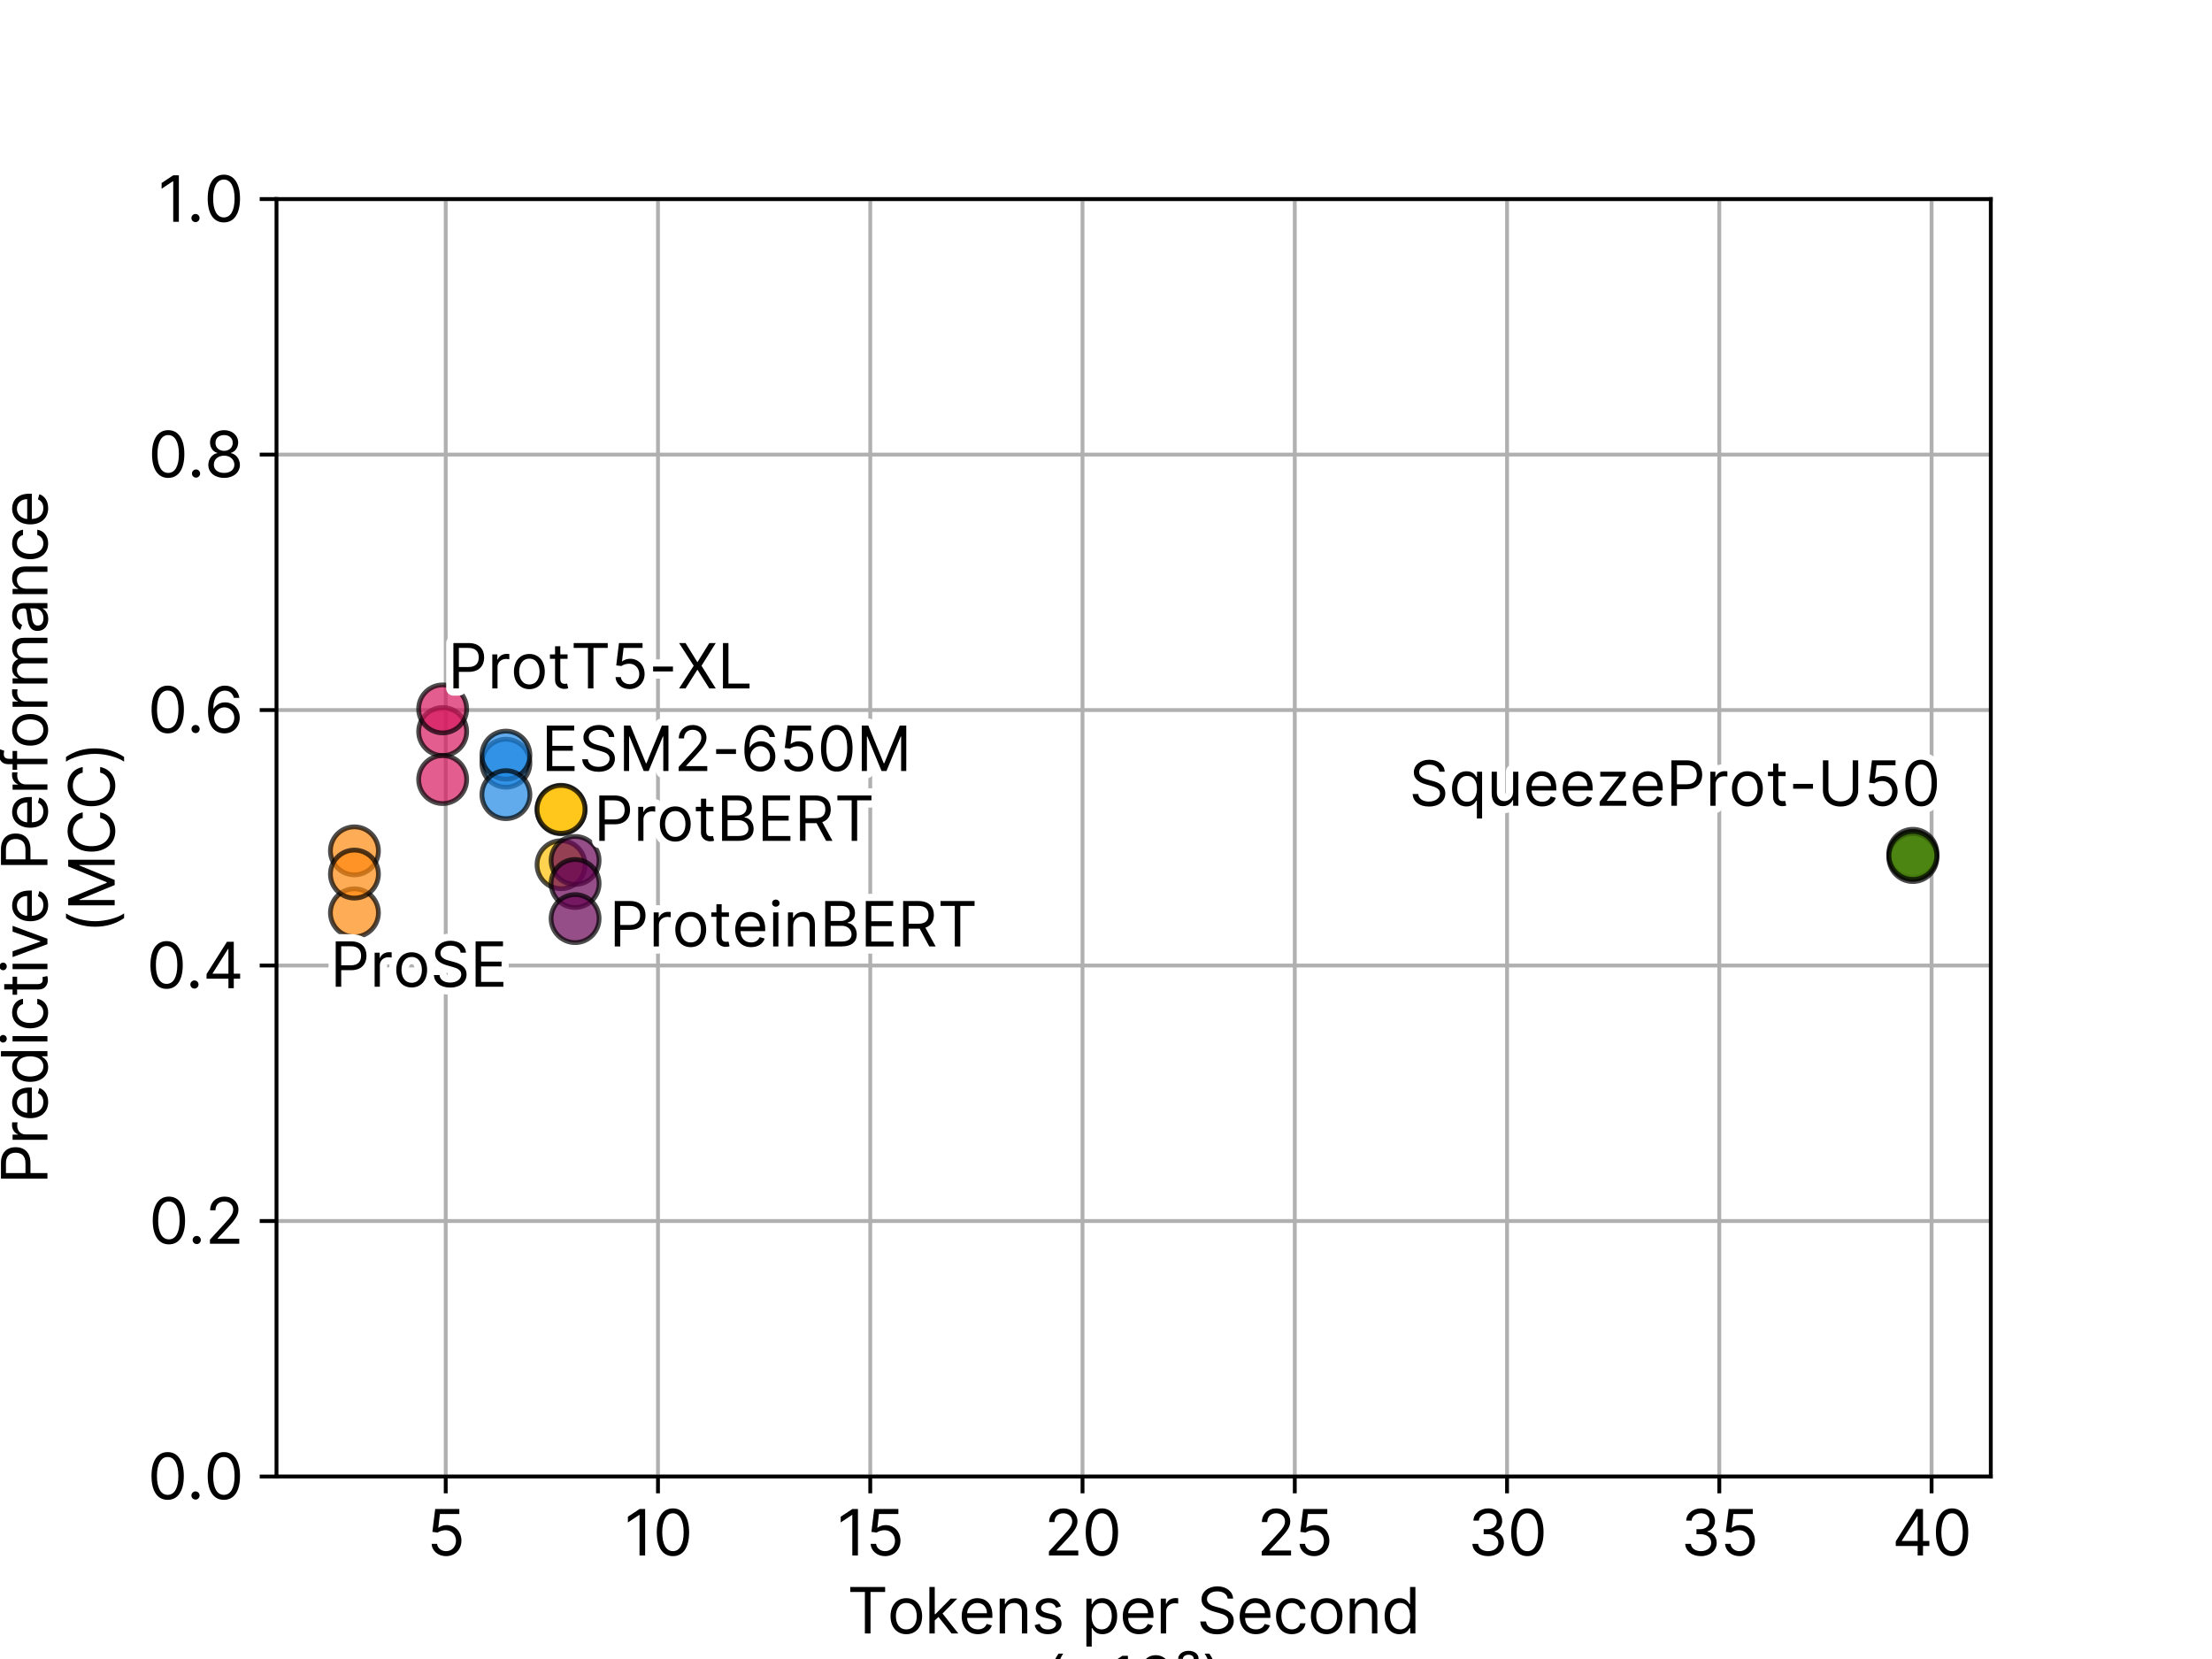 <?xml version="1.0" encoding="utf-8" standalone="no"?>
<!DOCTYPE svg PUBLIC "-//W3C//DTD SVG 1.1//EN"
  "http://www.w3.org/Graphics/SVG/1.1/DTD/svg11.dtd">
<svg xmlns:xlink="http://www.w3.org/1999/xlink" width="460.8pt" height="345.6pt" viewBox="0 0 460.8 345.6" xmlns="http://www.w3.org/2000/svg" version="1.1">
 <defs>
  <style type="text/css">*{stroke-linejoin: round; stroke-linecap: butt}</style>
 </defs>
 <g id="figure_1">
  <g id="patch_1">
   <path d="M 0 345.6 
L 460.8 345.6 
L 460.8 0 
L 0 0 
z
" style="fill: #ffffff"/>
  </g>
  <g id="axes_1">
   <g id="patch_2">
    <path d="M 57.6 307.584 
L 414.72 307.584 
L 414.72 41.472 
L 57.6 41.472 
z
" style="fill: #ffffff"/>
   </g>
   <g id="matplotlib.axis_1">
    <g id="xtick_1">
     <g id="line2d_1">
      <path d="M 92.852 307.584 
L 92.852 41.472 
" clip-path="url(#p78567eeac8)" style="fill: none; stroke: #b0b0b0; stroke-width: 0.8; stroke-linecap: square"/>
     </g>
     <g id="line2d_2">
      <defs>
       <path id="m4c99a20675" d="M 0 0 
L 0 3.5 
" style="stroke: #000000; stroke-width: 0.8"/>
      </defs>
      <g>
       <use xlink:href="#m4c99a20675" x="92.852" y="307.584" style="stroke: #000000; stroke-width: 0.8"/>
      </g>
     </g>
     <g id="text_1">
      <!-- 5 -->
      <g transform="translate(88.9 324.039) scale(0.13 -0.13)">
       <defs>
        <path id="Inter-Regular-35" d="M 1936 -64 
C 2823 -64 3473 591 3473 1482 
C 3473 2384 2846 3045 1991 3045 
C 1677 3045 1373 2934 1182 2782 
L 1155 2782 
L 1318 4155 
L 3264 4155 
L 3264 4655 
L 846 4655 
L 564 2364 
L 1091 2300 
C 1284 2439 1614 2539 1900 2536 
C 2493 2532 2927 2082 2927 1473 
C 2927 875 2509 436 1936 436 
C 1459 436 1080 743 1036 1164 
L 491 1164 
C 525 455 1136 -64 1936 -64 
z
" transform="scale(0.016)"/>
       </defs>
       <use xlink:href="#Inter-Regular-35"/>
      </g>
     </g>
    </g>
    <g id="xtick_2">
     <g id="line2d_3">
      <path d="M 137.071 307.584 
L 137.071 41.472 
" clip-path="url(#p78567eeac8)" style="fill: none; stroke: #b0b0b0; stroke-width: 0.8; stroke-linecap: square"/>
     </g>
     <g id="line2d_4">
      <g>
       <use xlink:href="#m4c99a20675" x="137.071" y="307.584" style="stroke: #000000; stroke-width: 0.8"/>
      </g>
     </g>
     <g id="text_2">
      <!-- 10 -->
      <g transform="translate(129.989 324.039) scale(0.13 -0.13)">
       <defs>
        <path id="Inter-Regular-31" d="M 2118 4655 
L 1555 4655 
L 391 3882 
L 391 3309 
L 1527 4064 
L 1555 4064 
L 1555 0 
L 2118 0 
L 2118 4655 
z
" transform="scale(0.016)"/>
        <path id="Inter-Regular-30" d="M 2000 -64 
C 3027 -64 3618 807 3618 2327 
C 3618 3836 3018 4718 2000 4718 
C 982 4718 382 3836 382 2327 
C 382 807 973 -64 2000 -64 
z
M 2000 436 
C 1323 436 927 1116 927 2327 
C 927 3536 1327 4227 2000 4227 
C 2673 4227 3073 3536 3073 2327 
C 3073 1116 2677 436 2000 436 
z
" transform="scale(0.016)"/>
       </defs>
       <use xlink:href="#Inter-Regular-31"/>
       <use xlink:href="#Inter-Regular-30" x="46.449"/>
      </g>
     </g>
    </g>
    <g id="xtick_3">
     <g id="line2d_5">
      <path d="M 181.29 307.584 
L 181.29 41.472 
" clip-path="url(#p78567eeac8)" style="fill: none; stroke: #b0b0b0; stroke-width: 0.8; stroke-linecap: square"/>
     </g>
     <g id="line2d_6">
      <g>
       <use xlink:href="#m4c99a20675" x="181.29" y="307.584" style="stroke: #000000; stroke-width: 0.8"/>
      </g>
     </g>
     <g id="text_3">
      <!-- 15 -->
      <g transform="translate(174.319 324.039) scale(0.13 -0.13)">
       <use xlink:href="#Inter-Regular-31"/>
       <use xlink:href="#Inter-Regular-35" x="46.449"/>
      </g>
     </g>
    </g>
    <g id="xtick_4">
     <g id="line2d_7">
      <path d="M 225.509 307.584 
L 225.509 41.472 
" clip-path="url(#p78567eeac8)" style="fill: none; stroke: #b0b0b0; stroke-width: 0.8; stroke-linecap: square"/>
     </g>
     <g id="line2d_8">
      <g>
       <use xlink:href="#m4c99a20675" x="225.509" y="307.584" style="stroke: #000000; stroke-width: 0.8"/>
      </g>
     </g>
     <g id="text_4">
      <!-- 20 -->
      <g transform="translate(217.513 324.039) scale(0.13 -0.13)">
       <defs>
        <path id="Inter-Regular-32" d="M 482 0 
L 3418 0 
L 3418 500 
L 1255 500 
L 1255 536 
L 2300 1655 
C 3100 2511 3336 2911 3336 3427 
C 3336 4145 2755 4718 1936 4718 
C 1121 4718 500 4164 500 3345 
L 1036 3345 
C 1036 3875 1380 4227 1918 4227 
C 2423 4227 2809 3918 2809 3427 
C 2809 2998 2557 2680 2018 2091 
L 482 409 
L 482 0 
z
" transform="scale(0.016)"/>
       </defs>
       <use xlink:href="#Inter-Regular-32"/>
       <use xlink:href="#Inter-Regular-30" x="60.511"/>
      </g>
     </g>
    </g>
    <g id="xtick_5">
     <g id="line2d_9">
      <path d="M 269.727 307.584 
L 269.727 41.472 
" clip-path="url(#p78567eeac8)" style="fill: none; stroke: #b0b0b0; stroke-width: 0.8; stroke-linecap: square"/>
     </g>
     <g id="line2d_10">
      <g>
       <use xlink:href="#m4c99a20675" x="269.727" y="307.584" style="stroke: #000000; stroke-width: 0.8"/>
      </g>
     </g>
     <g id="text_5">
      <!-- 25 -->
      <g transform="translate(261.842 324.039) scale(0.13 -0.13)">
       <use xlink:href="#Inter-Regular-32"/>
       <use xlink:href="#Inter-Regular-35" x="60.511"/>
      </g>
     </g>
    </g>
    <g id="xtick_6">
     <g id="line2d_11">
      <path d="M 313.946 307.584 
L 313.946 41.472 
" clip-path="url(#p78567eeac8)" style="fill: none; stroke: #b0b0b0; stroke-width: 0.8; stroke-linecap: square"/>
     </g>
     <g id="line2d_12">
      <g>
       <use xlink:href="#m4c99a20675" x="313.946" y="307.584" style="stroke: #000000; stroke-width: 0.8"/>
      </g>
     </g>
     <g id="text_6">
      <!-- 30 -->
      <g transform="translate(305.747 324.039) scale(0.13 -0.13)">
       <defs>
        <path id="Inter-Regular-33" d="M 2055 -64 
C 2957 -64 3627 502 3627 1264 
C 3627 1855 3277 2284 2691 2382 
L 2691 2418 
C 3161 2561 3455 2948 3455 3473 
C 3455 4132 2934 4718 2073 4718 
C 1268 4718 600 4223 573 3491 
L 1118 3491 
C 1139 3955 1580 4227 2064 4227 
C 2577 4227 2909 3916 2909 3445 
C 2909 2955 2525 2636 1973 2636 
L 1600 2636 
L 1600 2136 
L 1973 2136 
C 2680 2136 3073 1777 3073 1264 
C 3073 770 2643 436 2046 436 
C 1507 436 1080 714 1046 1164 
L 473 1164 
C 507 432 1152 -64 2055 -64 
z
" transform="scale(0.016)"/>
       </defs>
       <use xlink:href="#Inter-Regular-33"/>
       <use xlink:href="#Inter-Regular-30" x="63.636"/>
      </g>
     </g>
    </g>
    <g id="xtick_7">
     <g id="line2d_13">
      <path d="M 358.165 307.584 
L 358.165 41.472 
" clip-path="url(#p78567eeac8)" style="fill: none; stroke: #b0b0b0; stroke-width: 0.8; stroke-linecap: square"/>
     </g>
     <g id="line2d_14">
      <g>
       <use xlink:href="#m4c99a20675" x="358.165" y="307.584" style="stroke: #000000; stroke-width: 0.8"/>
      </g>
     </g>
     <g id="text_7">
      <!-- 35 -->
      <g transform="translate(350.077 324.039) scale(0.13 -0.13)">
       <use xlink:href="#Inter-Regular-33"/>
       <use xlink:href="#Inter-Regular-35" x="63.636"/>
      </g>
     </g>
    </g>
    <g id="xtick_8">
     <g id="line2d_15">
      <path d="M 402.384 307.584 
L 402.384 41.472 
" clip-path="url(#p78567eeac8)" style="fill: none; stroke: #b0b0b0; stroke-width: 0.8; stroke-linecap: square"/>
     </g>
     <g id="line2d_16">
      <g>
       <use xlink:href="#m4c99a20675" x="402.384" y="307.584" style="stroke: #000000; stroke-width: 0.8"/>
      </g>
     </g>
     <g id="text_8">
      <!-- 40 -->
      <g transform="translate(394.148 324.039) scale(0.13 -0.13)">
       <defs>
        <path id="Inter-Regular-34" d="M 373 955 
L 2564 955 
L 2564 0 
L 3100 0 
L 3100 955 
L 3736 955 
L 3736 1455 
L 3100 1455 
L 3100 4655 
L 2418 4655 
L 373 1418 
L 373 955 
z
M 2564 1455 
L 982 1455 
L 982 1491 
L 2527 3936 
L 2564 3936 
L 2564 1455 
z
" transform="scale(0.016)"/>
       </defs>
       <use xlink:href="#Inter-Regular-34"/>
       <use xlink:href="#Inter-Regular-30" x="64.205"/>
      </g>
     </g>
    </g>
    <g id="text_9">
     <!-- Tokens per Second -->
     <g transform="translate(176.486 340.282) scale(0.13 -0.13)">
      <defs>
       <path id="Inter-Regular-54" d="M 309 4155 
L 1773 4155 
L 1773 0 
L 2336 0 
L 2336 4155 
L 3800 4155 
L 3800 4655 
L 309 4655 
L 309 4155 
z
" transform="scale(0.016)"/>
       <path id="Inter-Regular-6f" d="M 1909 -73 
C 2855 -73 3491 645 3491 1727 
C 3491 2818 2855 3536 1909 3536 
C 964 3536 327 2818 327 1727 
C 327 645 964 -73 1909 -73 
z
M 1909 409 
C 1191 409 864 1027 864 1727 
C 864 2427 1191 3055 1909 3055 
C 2627 3055 2955 2427 2955 1727 
C 2955 1027 2627 409 1909 409 
z
" transform="scale(0.016)"/>
       <path id="Inter-Regular-6b" d="M 491 0 
L 1027 0 
L 1027 1307 
L 1402 1655 
L 2709 0 
L 3391 0 
L 1807 2000 
L 3282 3491 
L 2618 3491 
L 1091 1936 
L 1027 1936 
L 1027 4655 
L 491 4655 
L 491 0 
z
" transform="scale(0.016)"/>
       <path id="Inter-Regular-65" d="M 1955 -73 
C 2664 -73 3182 282 3346 809 
L 2827 955 
C 2691 591 2375 409 1955 409 
C 1325 409 891 816 866 1564 
L 3400 1564 
L 3400 1791 
C 3400 3091 2627 3536 1900 3536 
C 955 3536 327 2791 327 1718 
C 327 645 946 -73 1955 -73 
z
M 866 2027 
C 902 2570 1286 3055 1900 3055 
C 2482 3055 2855 2618 2855 2027 
L 866 2027 
z
" transform="scale(0.016)"/>
       <path id="Inter-Regular-6e" d="M 1027 2100 
C 1027 2709 1405 3055 1918 3055 
C 2416 3055 2718 2730 2718 2182 
L 2718 0 
L 3255 0 
L 3255 2218 
C 3255 3109 2780 3536 2073 3536 
C 1546 3536 1218 3300 1055 2945 
L 1009 2945 
L 1009 3491 
L 491 3491 
L 491 0 
L 1027 0 
L 1027 2100 
z
" transform="scale(0.016)"/>
       <path id="Inter-Regular-73" d="M 2964 2709 
C 2796 3205 2418 3536 1727 3536 
C 991 3536 446 3118 446 2527 
C 446 2045 732 1723 1373 1573 
L 1955 1436 
C 2307 1355 2473 1186 2473 945 
C 2473 645 2155 400 1655 400 
C 1216 400 941 589 846 964 
L 336 836 
C 461 243 950 -73 1664 -73 
C 2475 -73 3027 370 3027 973 
C 3027 1459 2723 1766 2100 1918 
L 1582 2045 
C 1168 2148 982 2286 982 2555 
C 982 2855 1300 3073 1727 3073 
C 2196 3073 2389 2814 2482 2573 
L 2964 2709 
z
" transform="scale(0.016)"/>
       <path id="Inter-Regular-20" transform="scale(0.016)"/>
       <path id="Inter-Regular-70" d="M 491 -1309 
L 1027 -1309 
L 1027 536 
L 1073 536 
C 1191 345 1418 -73 2091 -73 
C 2964 -73 3573 627 3573 1736 
C 3573 2836 2964 3536 2082 3536 
C 1400 3536 1191 3118 1073 2936 
L 1009 2936 
L 1009 3491 
L 491 3491 
L 491 -1309 
z
M 1018 1745 
C 1018 2527 1364 3055 2018 3055 
C 2700 3055 3036 2482 3036 1745 
C 3036 1000 2691 409 2018 409 
C 1373 409 1018 955 1018 1745 
z
" transform="scale(0.016)"/>
       <path id="Inter-Regular-72" d="M 491 0 
L 1027 0 
L 1027 2209 
C 1027 2682 1400 3027 1909 3027 
C 2052 3027 2200 3000 2236 2991 
L 2236 3536 
C 2175 3541 2034 3545 1955 3545 
C 1536 3545 1173 3309 1046 2964 
L 1009 2964 
L 1009 3491 
L 491 3491 
L 491 0 
z
" transform="scale(0.016)"/>
       <path id="Inter-Regular-53" d="M 3109 3491 
L 3655 3491 
C 3630 4193 2982 4718 2082 4718 
C 1191 4718 491 4200 491 3418 
C 491 2791 946 2418 1673 2209 
L 2246 2045 
C 2736 1909 3173 1736 3173 1273 
C 3173 764 2682 427 2036 427 
C 1482 427 991 673 946 1200 
L 364 1200 
C 418 436 1036 -82 2036 -82 
C 3109 -82 3718 509 3718 1264 
C 3718 2136 2891 2418 2409 2545 
L 1936 2673 
C 1591 2764 1036 2945 1036 3445 
C 1036 3891 1446 4218 2064 4218 
C 2627 4218 3055 3950 3109 3491 
z
" transform="scale(0.016)"/>
       <path id="Inter-Regular-63" d="M 1909 -73 
C 2682 -73 3191 400 3282 1018 
L 2746 1018 
C 2646 636 2327 409 1909 409 
C 1273 409 864 936 864 1745 
C 864 2536 1282 3055 1909 3055 
C 2382 3055 2664 2764 2746 2445 
L 3282 2445 
C 3191 3100 2636 3536 1900 3536 
C 955 3536 327 2791 327 1727 
C 327 682 927 -73 1909 -73 
z
" transform="scale(0.016)"/>
       <path id="Inter-Regular-64" d="M 1809 -73 
C 2482 -73 2709 345 2827 536 
L 2891 536 
L 2891 0 
L 3409 0 
L 3409 4655 
L 2873 4655 
L 2873 2936 
L 2827 2936 
C 2709 3118 2500 3536 1818 3536 
C 936 3536 327 2836 327 1736 
C 327 627 936 -73 1809 -73 
z
M 1882 409 
C 1209 409 864 1000 864 1745 
C 864 2482 1200 3055 1882 3055 
C 2536 3055 2882 2527 2882 1745 
C 2882 955 2527 409 1882 409 
z
" transform="scale(0.016)"/>
      </defs>
      <use xlink:href="#Inter-Regular-54"/>
      <use xlink:href="#Inter-Regular-6f" x="64.205"/>
      <use xlink:href="#Inter-Regular-6b" x="123.864"/>
      <use xlink:href="#Inter-Regular-65" x="178.267"/>
      <use xlink:href="#Inter-Regular-6e" x="236.506"/>
      <use xlink:href="#Inter-Regular-73" x="295.028"/>
      <use xlink:href="#Inter-Regular-20" x="347.301"/>
      <use xlink:href="#Inter-Regular-70" x="375.426"/>
      <use xlink:href="#Inter-Regular-65" x="436.364"/>
      <use xlink:href="#Inter-Regular-72" x="494.602"/>
      <use xlink:href="#Inter-Regular-20" x="531.818"/>
      <use xlink:href="#Inter-Regular-53" x="559.943"/>
      <use xlink:href="#Inter-Regular-65" x="623.722"/>
      <use xlink:href="#Inter-Regular-63" x="681.96"/>
      <use xlink:href="#Inter-Regular-6f" x="737.784"/>
      <use xlink:href="#Inter-Regular-6e" x="797.443"/>
      <use xlink:href="#Inter-Regular-64" x="855.966"/>
     </g>
     <!-- (×10³) -->
     <g transform="translate(217.288 354.619) scale(0.13 -0.13)">
      <defs>
       <path id="Inter-Regular-28" d="M 682 1964 
C 682 818 991 -136 1546 -945 
L 2018 -945 
C 1582 -345 1236 882 1236 1964 
C 1236 3045 1582 4273 2018 4873 
L 1546 4873 
C 991 4064 682 3109 682 1964 
z
" transform="scale(0.016)"/>
       <path id="Inter-Regular-d7" d="M 3218 364 
L 3564 709 
L 2455 1818 
L 3564 2927 
L 3218 3273 
L 2109 2164 
L 1000 3273 
L 655 2927 
L 1764 1818 
L 655 709 
L 1000 364 
L 2109 1473 
L 3218 364 
z
" transform="scale(0.016)"/>
       <path id="Inter-Regular-b3" d="M 1373 2291 
C 2027 2291 2491 2636 2491 3100 
C 2491 3436 2246 3700 1800 3764 
L 1800 3782 
C 2127 3836 2382 4055 2382 4382 
C 2382 4827 1973 5155 1382 5155 
C 800 5155 346 4827 336 4345 
L 809 4345 
C 818 4600 1073 4764 1382 4764 
C 1691 4764 1900 4591 1900 4355 
C 1900 4100 1646 3936 1309 3936 
L 1082 3936 
L 1082 3573 
L 1309 3573 
C 1718 3573 1982 3391 1982 3136 
C 1982 2882 1727 2700 1373 2700 
C 1036 2700 782 2864 773 3109 
L 273 3109 
C 282 2627 746 2291 1373 2291 
z
" transform="scale(0.016)"/>
       <path id="Inter-Regular-29" d="M 1636 1964 
C 1636 3109 1327 4064 773 4873 
L 300 4873 
C 736 4273 1082 3045 1082 1964 
C 1082 882 736 -345 300 -945 
L 773 -945 
C 1327 -136 1636 818 1636 1964 
z
" transform="scale(0.016)"/>
      </defs>
      <use xlink:href="#Inter-Regular-28"/>
      <use xlink:href="#Inter-Regular-d7" x="36.222"/>
      <use xlink:href="#Inter-Regular-31" x="102.131"/>
      <use xlink:href="#Inter-Regular-30" x="148.58"/>
      <use xlink:href="#Inter-Regular-b3" x="211.08"/>
      <use xlink:href="#Inter-Regular-29" x="254.119"/>
     </g>
    </g>
   </g>
   <g id="matplotlib.axis_2">
    <g id="ytick_1">
     <g id="line2d_17">
      <path d="M 57.6 307.584 
L 414.72 307.584 
" clip-path="url(#p78567eeac8)" style="fill: none; stroke: #b0b0b0; stroke-width: 0.8; stroke-linecap: square"/>
     </g>
     <g id="line2d_18">
      <defs>
       <path id="m5be7152396" d="M 0 0 
L -3.5 0 
" style="stroke: #000000; stroke-width: 0.8"/>
      </defs>
      <g>
       <use xlink:href="#m5be7152396" x="57.6" y="307.584" style="stroke: #000000; stroke-width: 0.8"/>
      </g>
     </g>
     <g id="text_10">
      <!-- 0.0 -->
      <g transform="translate(30.767 312.312) scale(0.13 -0.13)">
       <defs>
        <path id="Inter-Regular-2e" d="M 882 -36 
C 1107 -36 1291 148 1291 373 
C 1291 598 1107 782 882 782 
C 657 782 473 598 473 373 
C 473 148 657 -36 882 -36 
z
" transform="scale(0.016)"/>
       </defs>
       <use xlink:href="#Inter-Regular-30"/>
       <use xlink:href="#Inter-Regular-2e" x="62.5"/>
       <use xlink:href="#Inter-Regular-30" x="90.057"/>
      </g>
     </g>
    </g>
    <g id="ytick_2">
     <g id="line2d_19">
      <path d="M 57.6 254.362 
L 414.72 254.362 
" clip-path="url(#p78567eeac8)" style="fill: none; stroke: #b0b0b0; stroke-width: 0.8; stroke-linecap: square"/>
     </g>
     <g id="line2d_20">
      <g>
       <use xlink:href="#m5be7152396" x="57.6" y="254.362" style="stroke: #000000; stroke-width: 0.8"/>
      </g>
     </g>
     <g id="text_11">
      <!-- 0.2 -->
      <g transform="translate(31.025 259.089) scale(0.13 -0.13)">
       <use xlink:href="#Inter-Regular-30"/>
       <use xlink:href="#Inter-Regular-2e" x="62.5"/>
       <use xlink:href="#Inter-Regular-32" x="90.057"/>
      </g>
     </g>
    </g>
    <g id="ytick_3">
     <g id="line2d_21">
      <path d="M 57.6 201.139 
L 414.72 201.139 
" clip-path="url(#p78567eeac8)" style="fill: none; stroke: #b0b0b0; stroke-width: 0.8; stroke-linecap: square"/>
     </g>
     <g id="line2d_22">
      <g>
       <use xlink:href="#m5be7152396" x="57.6" y="201.139" style="stroke: #000000; stroke-width: 0.8"/>
      </g>
     </g>
     <g id="text_12">
      <!-- 0.4 -->
      <g transform="translate(30.545 205.867) scale(0.13 -0.13)">
       <use xlink:href="#Inter-Regular-30"/>
       <use xlink:href="#Inter-Regular-2e" x="62.5"/>
       <use xlink:href="#Inter-Regular-34" x="90.057"/>
      </g>
     </g>
    </g>
    <g id="ytick_4">
     <g id="line2d_23">
      <path d="M 57.6 147.917 
L 414.72 147.917 
" clip-path="url(#p78567eeac8)" style="fill: none; stroke: #b0b0b0; stroke-width: 0.8; stroke-linecap: square"/>
     </g>
     <g id="line2d_24">
      <g>
       <use xlink:href="#m5be7152396" x="57.6" y="147.917" style="stroke: #000000; stroke-width: 0.8"/>
      </g>
     </g>
     <g id="text_13">
      <!-- 0.6 -->
      <g transform="translate(30.785 152.645) scale(0.13 -0.13)">
       <defs>
        <path id="Inter-Regular-36" d="M 2027 -64 
C 2968 -75 3582 634 3582 1500 
C 3582 2400 2916 3045 2118 3045 
C 1639 3045 1227 2811 973 2427 
L 936 2427 
C 939 3561 1380 4218 2100 4218 
C 2591 4218 2886 3909 2991 3491 
L 3546 3491 
C 3432 4214 2882 4718 2100 4718 
C 1052 4718 409 3791 409 2145 
C 409 425 1264 -55 2027 -64 
z
M 2027 436 
C 1443 436 1016 934 1018 1491 
C 1021 2048 1468 2545 2046 2545 
C 2616 2545 3036 2077 3036 1500 
C 3036 909 2598 436 2027 436 
z
" transform="scale(0.016)"/>
       </defs>
       <use xlink:href="#Inter-Regular-30"/>
       <use xlink:href="#Inter-Regular-2e" x="62.5"/>
       <use xlink:href="#Inter-Regular-36" x="90.057"/>
      </g>
     </g>
    </g>
    <g id="ytick_5">
     <g id="line2d_25">
      <path d="M 57.6 94.694 
L 414.72 94.694 
" clip-path="url(#p78567eeac8)" style="fill: none; stroke: #b0b0b0; stroke-width: 0.8; stroke-linecap: square"/>
     </g>
     <g id="line2d_26">
      <g>
       <use xlink:href="#m5be7152396" x="57.6" y="94.694" style="stroke: #000000; stroke-width: 0.8"/>
      </g>
     </g>
     <g id="text_14">
      <!-- 0.8 -->
      <g transform="translate(30.877 99.422) scale(0.13 -0.13)">
       <defs>
        <path id="Inter-Regular-38" d="M 1973 -64 
C 2902 -64 3550 480 3555 1236 
C 3550 1825 3157 2325 2655 2418 
L 2655 2445 
C 3091 2559 3377 2986 3382 3482 
C 3377 4191 2782 4718 1973 4718 
C 1155 4718 559 4191 564 3482 
C 559 2986 846 2559 1291 2445 
L 1291 2418 
C 780 2325 386 1825 391 1236 
C 386 480 1034 -64 1973 -64 
z
M 1973 436 
C 1334 436 941 764 946 1264 
C 941 1789 1375 2164 1973 2164 
C 2561 2164 2996 1789 3000 1264 
C 2996 764 2602 436 1973 436 
z
M 1973 2645 
C 1464 2645 1105 2964 1109 3445 
C 1105 3918 1450 4227 1973 4227 
C 2486 4227 2832 3918 2836 3445 
C 2832 2964 2473 2645 1973 2645 
z
" transform="scale(0.016)"/>
       </defs>
       <use xlink:href="#Inter-Regular-30"/>
       <use xlink:href="#Inter-Regular-2e" x="62.5"/>
       <use xlink:href="#Inter-Regular-38" x="90.057"/>
      </g>
     </g>
    </g>
    <g id="ytick_6">
     <g id="line2d_27">
      <path d="M 57.6 41.472 
L 414.72 41.472 
" clip-path="url(#p78567eeac8)" style="fill: none; stroke: #b0b0b0; stroke-width: 0.8; stroke-linecap: square"/>
     </g>
     <g id="line2d_28">
      <g>
       <use xlink:href="#m5be7152396" x="57.6" y="41.472" style="stroke: #000000; stroke-width: 0.8"/>
      </g>
     </g>
     <g id="text_15">
      <!-- 1.0 -->
      <g transform="translate(32.853 46.2) scale(0.13 -0.13)">
       <use xlink:href="#Inter-Regular-31"/>
       <use xlink:href="#Inter-Regular-2e" x="46.449"/>
       <use xlink:href="#Inter-Regular-30" x="74.006"/>
      </g>
     </g>
    </g>
    <g id="text_16">
     <!-- Predictive Performance -->
     <g transform="translate(9.881 246.713) rotate(-90) scale(0.13 -0.13)">
      <defs>
       <path id="Inter-Regular-50" d="M 564 0 
L 1127 0 
L 1127 1700 
L 2146 1700 
C 3230 1700 3718 2359 3718 3182 
C 3718 4005 3230 4655 2136 4655 
L 564 4655 
L 564 0 
z
M 1127 2200 
L 1127 4155 
L 2118 4155 
C 2875 4155 3164 3741 3164 3182 
C 3164 2623 2875 2200 2127 2200 
L 1127 2200 
z
" transform="scale(0.016)"/>
       <path id="Inter-Regular-69" d="M 491 0 
L 1027 0 
L 1027 3491 
L 491 3491 
L 491 0 
z
M 764 4073 
C 973 4073 1146 4236 1146 4436 
C 1146 4636 973 4800 764 4800 
C 555 4800 382 4636 382 4436 
C 382 4236 555 4073 764 4073 
z
" transform="scale(0.016)"/>
       <path id="Inter-Regular-74" d="M 2009 3491 
L 1264 3491 
L 1264 4327 
L 727 4327 
L 727 3491 
L 200 3491 
L 200 3036 
L 727 3036 
L 727 855 
C 727 245 1218 -45 1673 -45 
C 1873 -45 2000 -9 2073 18 
L 1964 500 
C 1918 491 1846 473 1727 473 
C 1491 473 1264 545 1264 1000 
L 1264 3036 
L 2009 3036 
L 2009 3491 
z
" transform="scale(0.016)"/>
       <path id="Inter-Regular-76" d="M 3346 3491 
L 2764 3491 
L 1800 709 
L 1764 709 
L 800 3491 
L 218 3491 
L 1509 0 
L 2055 0 
L 3346 3491 
z
" transform="scale(0.016)"/>
       <path id="Inter-Regular-66" d="M 2046 3491 
L 1264 3491 
L 1264 3845 
C 1264 4191 1409 4373 1764 4373 
C 1918 4373 2009 4336 2064 4318 
L 2218 4782 
C 2136 4818 1973 4873 1709 4873 
C 1209 4873 727 4573 727 3973 
L 727 3491 
L 164 3491 
L 164 3036 
L 727 3036 
L 727 0 
L 1264 0 
L 1264 3036 
L 2046 3036 
L 2046 3491 
z
" transform="scale(0.016)"/>
       <path id="Inter-Regular-6d" d="M 491 0 
L 1027 0 
L 1027 2182 
C 1027 2693 1400 3055 1818 3055 
C 2225 3055 2509 2789 2509 2391 
L 2509 0 
L 3055 0 
L 3055 2273 
C 3055 2723 3336 3055 3827 3055 
C 4209 3055 4536 2852 4536 2336 
L 4536 0 
L 5073 0 
L 5073 2336 
C 5073 3157 4632 3536 4009 3536 
C 3509 3536 3143 3307 2964 2945 
L 2927 2945 
C 2755 3318 2450 3536 1991 3536 
C 1536 3536 1200 3318 1055 2945 
L 1009 2945 
L 1009 3491 
L 491 3491 
L 491 0 
z
" transform="scale(0.016)"/>
       <path id="Inter-Regular-61" d="M 1518 -82 
C 2127 -82 2446 245 2555 473 
L 2582 473 
L 2582 0 
L 3118 0 
L 3118 2300 
C 3118 3409 2273 3536 1827 3536 
C 1300 3536 700 3355 427 2718 
L 936 2536 
C 1055 2791 1334 3064 1846 3064 
C 2339 3064 2582 2802 2582 2355 
L 2582 2336 
C 2582 2077 2318 2100 1682 2018 
C 1034 1934 327 1791 327 991 
C 327 309 855 -82 1518 -82 
z
M 1600 400 
C 1173 400 864 591 864 964 
C 864 1373 1236 1500 1655 1555 
C 1882 1582 2491 1645 2582 1755 
L 2582 1264 
C 2582 827 2236 400 1600 400 
z
" transform="scale(0.016)"/>
      </defs>
      <use xlink:href="#Inter-Regular-50"/>
      <use xlink:href="#Inter-Regular-72" x="63.494"/>
      <use xlink:href="#Inter-Regular-65" x="100.71"/>
      <use xlink:href="#Inter-Regular-64" x="158.949"/>
      <use xlink:href="#Inter-Regular-69" x="221.023"/>
      <use xlink:href="#Inter-Regular-63" x="244.744"/>
      <use xlink:href="#Inter-Regular-74" x="300.568"/>
      <use xlink:href="#Inter-Regular-69" x="336.932"/>
      <use xlink:href="#Inter-Regular-76" x="360.653"/>
      <use xlink:href="#Inter-Regular-65" x="416.335"/>
      <use xlink:href="#Inter-Regular-20" x="474.574"/>
      <use xlink:href="#Inter-Regular-50" x="502.699"/>
      <use xlink:href="#Inter-Regular-65" x="566.193"/>
      <use xlink:href="#Inter-Regular-72" x="624.432"/>
      <use xlink:href="#Inter-Regular-66" x="661.648"/>
      <use xlink:href="#Inter-Regular-6f" x="697.727"/>
      <use xlink:href="#Inter-Regular-72" x="757.386"/>
      <use xlink:href="#Inter-Regular-6d" x="794.602"/>
      <use xlink:href="#Inter-Regular-61" x="881.534"/>
      <use xlink:href="#Inter-Regular-6e" x="937.926"/>
      <use xlink:href="#Inter-Regular-63" x="996.449"/>
      <use xlink:href="#Inter-Regular-65" x="1052.273"/>
     </g>
     <!-- (MCC) -->
     <g transform="translate(23.887 194.472) rotate(-90) scale(0.13 -0.13)">
      <defs>
       <path id="Inter-Regular-4d" d="M 564 4655 
L 564 0 
L 1091 0 
L 1091 3536 
L 1136 3536 
L 2591 0 
L 3100 0 
L 4555 3536 
L 4600 3536 
L 4600 0 
L 5127 0 
L 5127 4655 
L 4455 4655 
L 2873 791 
L 2818 791 
L 1236 4655 
L 564 4655 
z
" transform="scale(0.016)"/>
       <path id="Inter-Regular-43" d="M 4309 3200 
C 4136 4155 3373 4718 2436 4718 
C 1246 4718 382 3800 382 2327 
C 382 855 1246 -64 2436 -64 
C 3373 -64 4136 500 4309 1455 
L 3746 1455 
C 3609 809 3055 464 2436 464 
C 1591 464 927 1118 927 2327 
C 927 3536 1591 4191 2436 4191 
C 3055 4191 3609 3845 3746 3200 
L 4309 3200 
z
" transform="scale(0.016)"/>
      </defs>
      <use xlink:href="#Inter-Regular-28"/>
      <use xlink:href="#Inter-Regular-4d" x="36.222"/>
      <use xlink:href="#Inter-Regular-43" x="125.142"/>
      <use xlink:href="#Inter-Regular-43" x="197.869"/>
      <use xlink:href="#Inter-Regular-29" x="270.597"/>
     </g>
    </g>
   </g>
   <g id="PathCollection_1">
    <defs>
     <path id="m4d8d9272a9" d="M 0 5 
C 1.326 5 2.598 4.473 3.536 3.536 
C 4.473 2.598 5 1.326 5 0 
C 5 -1.326 4.473 -2.598 3.536 -3.536 
C 2.598 -4.473 1.326 -5 0 -5 
C -1.326 -5 -2.598 -4.473 -3.536 -3.536 
C -4.473 -2.598 -5 -1.326 -5 0 
C -5 1.326 -4.473 2.598 -3.536 3.536 
C -2.598 4.473 -1.326 5 0 5 
z
" style="stroke: #000000; stroke-opacity: 0.7"/>
    </defs>
    <g clip-path="url(#p78567eeac8)">
     <use xlink:href="#m4d8d9272a9" x="92.215" y="152.394" style="fill: #d81b60; fill-opacity: 0.7; stroke: #000000; stroke-opacity: 0.7"/>
    </g>
   </g>
   <g id="PathCollection_2">
    <g clip-path="url(#p78567eeac8)">
     <use xlink:href="#m4d8d9272a9" x="92.215" y="147.679" style="fill: #d81b60; fill-opacity: 0.7; stroke: #000000; stroke-opacity: 0.7"/>
    </g>
   </g>
   <g id="PathCollection_3">
    <g clip-path="url(#p78567eeac8)">
     <use xlink:href="#m4d8d9272a9" x="92.215" y="162.396" style="fill: #d81b60; fill-opacity: 0.7; stroke: #000000; stroke-opacity: 0.7"/>
    </g>
   </g>
   <g id="PathCollection_4">
    <defs>
     <path id="m1613453071" d="M 0 5 
C 1.326 5 2.598 4.473 3.536 3.536 
C 4.473 2.598 5 1.326 5 0 
C 5 -1.326 4.473 -2.598 3.536 -3.536 
C 2.598 -4.473 1.326 -5 0 -5 
C -1.326 -5 -2.598 -4.473 -3.536 -3.536 
C -4.473 -2.598 -5 -1.326 -5 0 
C -5 1.326 -4.473 2.598 -3.536 3.536 
C -2.598 4.473 -1.326 5 0 5 
z
" style="stroke: #000000; stroke-opacity: 0.7"/>
    </defs>
    <g clip-path="url(#p78567eeac8)">
     <use xlink:href="#m1613453071" x="105.389" y="158.989" style="fill: #1e88e5; fill-opacity: 0.7; stroke: #000000; stroke-opacity: 0.7"/>
    </g>
   </g>
   <g id="PathCollection_5">
    <g clip-path="url(#p78567eeac8)">
     <use xlink:href="#m1613453071" x="105.389" y="157.304" style="fill: #1e88e5; fill-opacity: 0.7; stroke: #000000; stroke-opacity: 0.7"/>
    </g>
   </g>
   <g id="PathCollection_6">
    <g clip-path="url(#p78567eeac8)">
     <use xlink:href="#m1613453071" x="105.389" y="165.543" style="fill: #1e88e5; fill-opacity: 0.7; stroke: #000000; stroke-opacity: 0.7"/>
    </g>
   </g>
   <g id="PathCollection_7">
    <defs>
     <path id="m694e0dfc00" d="M 0 5 
C 1.326 5 2.598 4.473 3.536 3.536 
C 4.473 2.598 5 1.326 5 0 
C 5 -1.326 4.473 -2.598 3.536 -3.536 
C 2.598 -4.473 1.326 -5 0 -5 
C -1.326 -5 -2.598 -4.473 -3.536 -3.536 
C -4.473 -2.598 -5 -1.326 -5 0 
C -5 1.326 -4.473 2.598 -3.536 3.536 
C -2.598 4.473 -1.326 5 0 5 
z
" style="stroke: #000000; stroke-opacity: 0.7"/>
    </defs>
    <g clip-path="url(#p78567eeac8)">
     <use xlink:href="#m694e0dfc00" x="116.875" y="168.681" style="fill: #ffc107; fill-opacity: 0.7; stroke: #000000; stroke-opacity: 0.7"/>
    </g>
   </g>
   <g id="PathCollection_8">
    <g clip-path="url(#p78567eeac8)">
     <use xlink:href="#m694e0dfc00" x="116.875" y="180.135" style="fill: #ffc107; fill-opacity: 0.7; stroke: #000000; stroke-opacity: 0.7"/>
    </g>
   </g>
   <g id="PathCollection_9">
    <g clip-path="url(#p78567eeac8)">
     <use xlink:href="#m694e0dfc00" x="116.875" y="168.587" style="fill: #ffc107; fill-opacity: 0.7; stroke: #000000; stroke-opacity: 0.7"/>
    </g>
   </g>
   <g id="PathCollection_10">
    <defs>
     <path id="m585d5a0c94" d="M 0 5 
C 1.326 5 2.598 4.473 3.536 3.536 
C 4.473 2.598 5 1.326 5 0 
C 5 -1.326 4.473 -2.598 3.536 -3.536 
C 2.598 -4.473 1.326 -5 0 -5 
C -1.326 -5 -2.598 -4.473 -3.536 -3.536 
C -4.473 -2.598 -5 -1.326 -5 0 
C -5 1.326 -4.473 2.598 -3.536 3.536 
C -2.598 4.473 -1.326 5 0 5 
z
" style="stroke: #000000; stroke-opacity: 0.7"/>
    </defs>
    <g clip-path="url(#p78567eeac8)">
     <use xlink:href="#m585d5a0c94" x="398.487" y="177.759" style="fill: #48820c; fill-opacity: 0.7; stroke: #000000; stroke-opacity: 0.7"/>
    </g>
   </g>
   <g id="PathCollection_11">
    <g clip-path="url(#p78567eeac8)">
     <use xlink:href="#m585d5a0c94" x="398.487" y="178.644" style="fill: #48820c; fill-opacity: 0.7; stroke: #000000; stroke-opacity: 0.7"/>
    </g>
   </g>
   <g id="PathCollection_12">
    <g clip-path="url(#p78567eeac8)">
     <use xlink:href="#m585d5a0c94" x="398.487" y="178.201" style="fill: #48820c; fill-opacity: 0.7; stroke: #000000; stroke-opacity: 0.7"/>
    </g>
   </g>
   <g id="PathCollection_13">
    <defs>
     <path id="m952c5dff62" d="M 0 5 
C 1.326 5 2.598 4.473 3.536 3.536 
C 4.473 2.598 5 1.326 5 0 
C 5 -1.326 4.473 -2.598 3.536 -3.536 
C 2.598 -4.473 1.326 -5 0 -5 
C -1.326 -5 -2.598 -4.473 -3.536 -3.536 
C -4.473 -2.598 -5 -1.326 -5 0 
C -5 1.326 -4.473 2.598 -3.536 3.536 
C -2.598 4.473 -1.326 5 0 5 
z
" style="stroke: #000000; stroke-opacity: 0.7"/>
    </defs>
    <g clip-path="url(#p78567eeac8)">
     <use xlink:href="#m952c5dff62" x="119.804" y="179.249" style="fill: #690455; fill-opacity: 0.7; stroke: #000000; stroke-opacity: 0.7"/>
    </g>
   </g>
   <g id="PathCollection_14">
    <g clip-path="url(#p78567eeac8)">
     <use xlink:href="#m952c5dff62" x="119.804" y="184.05" style="fill: #690455; fill-opacity: 0.7; stroke: #000000; stroke-opacity: 0.7"/>
    </g>
   </g>
   <g id="PathCollection_15">
    <g clip-path="url(#p78567eeac8)">
     <use xlink:href="#m952c5dff62" x="119.804" y="191.363" style="fill: #690455; fill-opacity: 0.7; stroke: #000000; stroke-opacity: 0.7"/>
    </g>
   </g>
   <g id="PathCollection_16">
    <defs>
     <path id="mfedaacdc5e" d="M 0 5 
C 1.326 5 2.598 4.473 3.536 3.536 
C 4.473 2.598 5 1.326 5 0 
C 5 -1.326 4.473 -2.598 3.536 -3.536 
C 2.598 -4.473 1.326 -5 0 -5 
C -1.326 -5 -2.598 -4.473 -3.536 -3.536 
C -4.473 -2.598 -5 -1.326 -5 0 
C -5 1.326 -4.473 2.598 -3.536 3.536 
C -2.598 4.473 -1.326 5 0 5 
z
" style="stroke: #000000; stroke-opacity: 0.7"/>
    </defs>
    <g clip-path="url(#p78567eeac8)">
     <use xlink:href="#mfedaacdc5e" x="73.833" y="177.249" style="fill: #ff8a10; fill-opacity: 0.7; stroke: #000000; stroke-opacity: 0.7"/>
    </g>
   </g>
   <g id="PathCollection_17">
    <g clip-path="url(#p78567eeac8)">
     <use xlink:href="#mfedaacdc5e" x="73.833" y="190.154" style="fill: #ff8a10; fill-opacity: 0.7; stroke: #000000; stroke-opacity: 0.7"/>
    </g>
   </g>
   <g id="PathCollection_18">
    <g clip-path="url(#p78567eeac8)">
     <use xlink:href="#mfedaacdc5e" x="73.833" y="182.089" style="fill: #ff8a10; fill-opacity: 0.7; stroke: #000000; stroke-opacity: 0.7"/>
    </g>
   </g>
   <g id="patch_3">
    <path d="M 57.6 307.584 
L 57.6 41.472 
" style="fill: none; stroke: #000000; stroke-width: 0.8; stroke-linejoin: miter; stroke-linecap: square"/>
   </g>
   <g id="patch_4">
    <path d="M 414.72 307.584 
L 414.72 41.472 
" style="fill: none; stroke: #000000; stroke-width: 0.8; stroke-linejoin: miter; stroke-linecap: square"/>
   </g>
   <g id="patch_5">
    <path d="M 57.6 307.584 
L 414.72 307.584 
" style="fill: none; stroke: #000000; stroke-width: 0.8; stroke-linejoin: miter; stroke-linecap: square"/>
   </g>
   <g id="patch_6">
    <path d="M 57.6 41.472 
L 414.72 41.472 
" style="fill: none; stroke: #000000; stroke-width: 0.8; stroke-linejoin: miter; stroke-linecap: square"/>
   </g>
   <g id="text_17">
    <path d="M 94.451 143.416 
L 95.594 143.416 
L 95.594 139.963 
L 97.664 139.963 
C 99.866 139.963 100.857 138.625 100.857 136.953 
C 100.857 135.281 99.866 133.961 97.644 133.961 
L 94.451 133.961 
L 94.451 143.416 
z
M 95.594 138.948 
L 95.594 134.976 
L 97.607 134.976 
C 99.145 134.976 99.732 135.817 99.732 136.953 
C 99.732 138.088 99.145 138.948 97.625 138.948 
L 95.594 138.948 
z
M 102.557 143.416 
L 103.645 143.416 
L 103.645 138.929 
C 103.645 137.968 104.403 137.268 105.437 137.268 
C 105.727 137.268 106.028 137.323 106.101 137.341 
L 106.101 136.234 
C 105.977 136.224 105.691 136.216 105.53 136.216 
C 104.679 136.216 103.942 136.695 103.684 137.396 
L 103.609 137.396 
L 103.609 136.325 
L 102.557 136.325 
L 102.557 143.416 
z
M 110.275 143.565 
C 112.196 143.565 113.488 142.106 113.488 139.908 
C 113.488 137.692 112.196 136.234 110.275 136.234 
C 108.355 136.234 107.061 137.692 107.061 139.908 
C 107.061 142.106 108.355 143.565 110.275 143.565 
z
M 110.275 142.586 
C 108.816 142.586 108.152 141.33 108.152 139.908 
C 108.152 138.486 108.816 137.211 110.275 137.211 
C 111.733 137.211 112.4 138.486 112.4 139.908 
C 112.4 141.33 111.733 142.586 110.275 142.586 
z
M 118.234 136.325 
L 116.72 136.325 
L 116.72 134.627 
L 115.63 134.627 
L 115.63 136.325 
L 114.559 136.325 
L 114.559 137.249 
L 115.63 137.249 
L 115.63 141.68 
C 115.63 142.919 116.627 143.508 117.551 143.508 
C 117.957 143.508 118.215 143.435 118.364 143.38 
L 118.142 142.401 
C 118.049 142.419 117.903 142.456 117.661 142.456 
C 117.182 142.456 116.72 142.309 116.72 141.385 
L 116.72 137.249 
L 118.234 137.249 
L 118.234 136.325 
z
M 119.508 134.976 
L 122.482 134.976 
L 122.482 143.416 
L 123.625 143.416 
L 123.625 134.976 
L 126.599 134.976 
L 126.599 133.961 
L 119.508 133.961 
L 119.508 134.976 
z
M 131.159 143.546 
C 132.961 143.546 134.281 142.216 134.281 140.406 
C 134.281 138.574 133.008 137.231 131.271 137.231 
C 130.633 137.231 130.016 137.457 129.628 137.765 
L 129.573 137.765 
L 129.904 134.976 
L 133.857 134.976 
L 133.857 133.961 
L 128.945 133.961 
L 128.372 138.614 
L 129.443 138.744 
C 129.835 138.462 130.505 138.259 131.086 138.265 
C 132.291 138.273 133.172 139.187 133.172 140.424 
C 133.172 141.639 132.323 142.531 131.159 142.531 
C 130.19 142.531 129.421 141.907 129.331 141.052 
L 128.224 141.052 
C 128.293 142.492 129.534 143.546 131.159 143.546 
z
M 140.19 138.856 
L 136.054 138.856 
L 136.054 139.872 
L 140.19 139.872 
L 140.19 138.856 
z
M 142.811 133.961 
L 141.465 133.961 
L 144.511 138.69 
L 141.465 143.416 
L 142.811 143.416 
L 145.249 139.557 
L 145.324 139.557 
L 147.761 143.416 
L 149.108 143.416 
L 146.136 138.69 
L 149.108 133.961 
L 147.761 133.961 
L 145.324 137.895 
L 145.249 137.895 
L 142.811 133.961 
z
M 150.605 143.416 
L 156.145 143.416 
L 156.145 142.401 
L 151.749 142.401 
L 151.749 133.961 
L 150.605 133.961 
L 150.605 143.416 
z
" style="stroke: #ffffff; stroke-width: 3"/>
    <path d="M 94.451 143.416 
L 95.594 143.416 
L 95.594 139.963 
L 97.664 139.963 
C 99.866 139.963 100.857 138.625 100.857 136.953 
C 100.857 135.281 99.866 133.961 97.644 133.961 
L 94.451 133.961 
L 94.451 143.416 
z
M 95.594 138.948 
L 95.594 134.976 
L 97.607 134.976 
C 99.145 134.976 99.732 135.817 99.732 136.953 
C 99.732 138.088 99.145 138.948 97.625 138.948 
L 95.594 138.948 
z
M 102.557 143.416 
L 103.645 143.416 
L 103.645 138.929 
C 103.645 137.968 104.403 137.268 105.437 137.268 
C 105.727 137.268 106.028 137.323 106.101 137.341 
L 106.101 136.234 
C 105.977 136.224 105.691 136.216 105.53 136.216 
C 104.679 136.216 103.942 136.695 103.684 137.396 
L 103.609 137.396 
L 103.609 136.325 
L 102.557 136.325 
L 102.557 143.416 
z
M 110.275 143.565 
C 112.196 143.565 113.488 142.106 113.488 139.908 
C 113.488 137.692 112.196 136.234 110.275 136.234 
C 108.355 136.234 107.061 137.692 107.061 139.908 
C 107.061 142.106 108.355 143.565 110.275 143.565 
z
M 110.275 142.586 
C 108.816 142.586 108.152 141.33 108.152 139.908 
C 108.152 138.486 108.816 137.211 110.275 137.211 
C 111.733 137.211 112.4 138.486 112.4 139.908 
C 112.4 141.33 111.733 142.586 110.275 142.586 
z
M 118.234 136.325 
L 116.72 136.325 
L 116.72 134.627 
L 115.63 134.627 
L 115.63 136.325 
L 114.559 136.325 
L 114.559 137.249 
L 115.63 137.249 
L 115.63 141.68 
C 115.63 142.919 116.627 143.508 117.551 143.508 
C 117.957 143.508 118.215 143.435 118.364 143.38 
L 118.142 142.401 
C 118.049 142.419 117.903 142.456 117.661 142.456 
C 117.182 142.456 116.72 142.309 116.72 141.385 
L 116.72 137.249 
L 118.234 137.249 
L 118.234 136.325 
z
M 119.508 134.976 
L 122.482 134.976 
L 122.482 143.416 
L 123.625 143.416 
L 123.625 134.976 
L 126.599 134.976 
L 126.599 133.961 
L 119.508 133.961 
L 119.508 134.976 
z
M 131.159 143.546 
C 132.961 143.546 134.281 142.216 134.281 140.406 
C 134.281 138.574 133.008 137.231 131.271 137.231 
C 130.633 137.231 130.016 137.457 129.628 137.765 
L 129.573 137.765 
L 129.904 134.976 
L 133.857 134.976 
L 133.857 133.961 
L 128.945 133.961 
L 128.372 138.614 
L 129.443 138.744 
C 129.835 138.462 130.505 138.259 131.086 138.265 
C 132.291 138.273 133.172 139.187 133.172 140.424 
C 133.172 141.639 132.323 142.531 131.159 142.531 
C 130.19 142.531 129.421 141.907 129.331 141.052 
L 128.224 141.052 
C 128.293 142.492 129.534 143.546 131.159 143.546 
z
M 140.19 138.856 
L 136.054 138.856 
L 136.054 139.872 
L 140.19 139.872 
L 140.19 138.856 
z
M 142.811 133.961 
L 141.465 133.961 
L 144.511 138.69 
L 141.465 143.416 
L 142.811 143.416 
L 145.249 139.557 
L 145.324 139.557 
L 147.761 143.416 
L 149.108 143.416 
L 146.136 138.69 
L 149.108 133.961 
L 147.761 133.961 
L 145.324 137.895 
L 145.249 137.895 
L 142.811 133.961 
z
M 150.605 143.416 
L 156.145 143.416 
L 156.145 142.401 
L 151.749 142.401 
L 151.749 133.961 
L 150.605 133.961 
L 150.605 143.416 
z
"/>
   </g>
   <g id="text_18">
    <path d="M 113.913 160.612 
L 119.692 160.612 
L 119.692 159.596 
L 115.057 159.596 
L 115.057 156.383 
L 119.322 156.383 
L 119.322 155.367 
L 115.057 155.367 
L 115.057 152.172 
L 119.619 152.172 
L 119.619 151.156 
L 113.913 151.156 
L 113.913 160.612 
z
M 126.857 153.521 
L 127.966 153.521 
C 127.915 152.095 126.599 151.028 124.77 151.028 
C 122.961 151.028 121.539 152.081 121.539 153.669 
C 121.539 154.943 122.463 155.7 123.94 156.125 
L 125.104 156.458 
C 126.099 156.734 126.987 157.086 126.987 158.026 
C 126.987 159.06 125.989 159.745 124.677 159.745 
C 123.552 159.745 122.554 159.245 122.463 158.174 
L 121.281 158.174 
C 121.391 159.726 122.646 160.778 124.677 160.778 
C 126.857 160.778 128.094 159.578 128.094 158.044 
C 128.094 156.273 126.414 155.7 125.435 155.442 
L 124.474 155.182 
C 123.773 154.997 122.646 154.63 122.646 153.614 
C 122.646 152.708 123.479 152.044 124.734 152.044 
C 125.878 152.044 126.747 152.588 126.857 153.521 
z
M 129.978 151.156 
L 129.978 160.612 
L 131.049 160.612 
L 131.049 153.429 
L 131.14 153.429 
L 134.096 160.612 
L 135.13 160.612 
L 138.085 153.429 
L 138.176 153.429 
L 138.176 160.612 
L 139.247 160.612 
L 139.247 151.156 
L 137.882 151.156 
L 134.668 159.005 
L 134.557 159.005 
L 131.343 151.156 
L 129.978 151.156 
z
M 141.371 160.612 
L 147.335 160.612 
L 147.335 159.596 
L 142.942 159.596 
L 142.942 159.523 
L 145.064 157.25 
C 146.689 155.511 147.169 154.699 147.169 153.651 
C 147.169 152.192 145.988 151.028 144.325 151.028 
C 142.669 151.028 141.408 152.154 141.408 153.817 
L 142.497 153.817 
C 142.497 152.741 143.195 152.026 144.288 152.026 
C 145.314 152.026 146.098 152.653 146.098 153.651 
C 146.098 154.522 145.586 155.168 144.491 156.365 
L 141.371 159.781 
L 141.371 160.612 
z
M 153.319 156.052 
L 149.183 156.052 
L 149.183 157.067 
L 153.319 157.067 
L 153.319 156.052 
z
M 158.359 160.742 
C 160.27 160.764 161.518 159.324 161.518 157.565 
C 161.518 155.737 160.165 154.427 158.544 154.427 
C 157.571 154.427 156.734 154.902 156.218 155.682 
L 156.143 155.682 
C 156.149 153.379 157.045 152.044 158.507 152.044 
C 159.505 152.044 160.104 152.672 160.317 153.521 
L 161.445 153.521 
C 161.213 152.052 160.096 151.028 158.507 151.028 
C 156.379 151.028 155.073 152.911 155.073 156.255 
C 155.073 159.749 156.809 160.724 158.359 160.742 
z
M 158.359 159.726 
C 157.173 159.726 156.305 158.715 156.31 157.583 
C 156.316 156.452 157.224 155.442 158.398 155.442 
C 159.555 155.442 160.409 156.393 160.409 157.565 
C 160.409 158.765 159.519 159.726 158.359 159.726 
z
M 166.281 160.742 
C 168.082 160.742 169.403 159.411 169.403 157.602 
C 169.403 155.769 168.129 154.427 166.392 154.427 
C 165.755 154.427 165.137 154.652 164.749 154.961 
L 164.694 154.961 
L 165.025 152.172 
L 168.978 152.172 
L 168.978 151.156 
L 164.067 151.156 
L 163.494 155.81 
L 164.564 155.94 
C 164.956 155.658 165.627 155.455 166.208 155.461 
C 167.412 155.469 168.294 156.383 168.294 157.62 
C 168.294 158.835 167.445 159.726 166.281 159.726 
C 165.312 159.726 164.542 159.103 164.453 158.247 
L 163.346 158.247 
C 163.415 159.688 164.656 160.742 166.281 160.742 
z
M 174.314 160.742 
C 176.4 160.742 177.601 158.973 177.601 155.885 
C 177.601 152.82 176.382 151.028 174.314 151.028 
C 172.246 151.028 171.028 152.82 171.028 155.885 
C 171.028 158.973 172.228 160.742 174.314 160.742 
z
M 174.314 159.726 
C 172.939 159.726 172.135 158.345 172.135 155.885 
C 172.135 153.429 172.947 152.026 174.314 152.026 
C 175.681 152.026 176.494 153.429 176.494 155.885 
C 176.494 158.345 175.689 159.726 174.314 159.726 
z
M 179.522 151.156 
L 179.522 160.612 
L 180.593 160.612 
L 180.593 153.429 
L 180.684 153.429 
L 183.64 160.612 
L 184.674 160.612 
L 187.629 153.429 
L 187.72 153.429 
L 187.72 160.612 
L 188.791 160.612 
L 188.791 151.156 
L 187.426 151.156 
L 184.212 159.005 
L 184.101 159.005 
L 180.887 151.156 
L 179.522 151.156 
z
" style="stroke: #ffffff; stroke-width: 3"/>
    <path d="M 113.913 160.612 
L 119.692 160.612 
L 119.692 159.596 
L 115.057 159.596 
L 115.057 156.383 
L 119.322 156.383 
L 119.322 155.367 
L 115.057 155.367 
L 115.057 152.172 
L 119.619 152.172 
L 119.619 151.156 
L 113.913 151.156 
L 113.913 160.612 
z
M 126.857 153.521 
L 127.966 153.521 
C 127.915 152.095 126.599 151.028 124.77 151.028 
C 122.961 151.028 121.539 152.081 121.539 153.669 
C 121.539 154.943 122.463 155.7 123.94 156.125 
L 125.104 156.458 
C 126.099 156.734 126.987 157.086 126.987 158.026 
C 126.987 159.06 125.989 159.745 124.677 159.745 
C 123.552 159.745 122.554 159.245 122.463 158.174 
L 121.281 158.174 
C 121.391 159.726 122.646 160.778 124.677 160.778 
C 126.857 160.778 128.094 159.578 128.094 158.044 
C 128.094 156.273 126.414 155.7 125.435 155.442 
L 124.474 155.182 
C 123.773 154.997 122.646 154.63 122.646 153.614 
C 122.646 152.708 123.479 152.044 124.734 152.044 
C 125.878 152.044 126.747 152.588 126.857 153.521 
z
M 129.978 151.156 
L 129.978 160.612 
L 131.049 160.612 
L 131.049 153.429 
L 131.14 153.429 
L 134.096 160.612 
L 135.13 160.612 
L 138.085 153.429 
L 138.176 153.429 
L 138.176 160.612 
L 139.247 160.612 
L 139.247 151.156 
L 137.882 151.156 
L 134.668 159.005 
L 134.557 159.005 
L 131.343 151.156 
L 129.978 151.156 
z
M 141.371 160.612 
L 147.335 160.612 
L 147.335 159.596 
L 142.942 159.596 
L 142.942 159.523 
L 145.064 157.25 
C 146.689 155.511 147.169 154.699 147.169 153.651 
C 147.169 152.192 145.988 151.028 144.325 151.028 
C 142.669 151.028 141.408 152.154 141.408 153.817 
L 142.497 153.817 
C 142.497 152.741 143.195 152.026 144.288 152.026 
C 145.314 152.026 146.098 152.653 146.098 153.651 
C 146.098 154.522 145.586 155.168 144.491 156.365 
L 141.371 159.781 
L 141.371 160.612 
z
M 153.319 156.052 
L 149.183 156.052 
L 149.183 157.067 
L 153.319 157.067 
L 153.319 156.052 
z
M 158.359 160.742 
C 160.27 160.764 161.518 159.324 161.518 157.565 
C 161.518 155.737 160.165 154.427 158.544 154.427 
C 157.571 154.427 156.734 154.902 156.218 155.682 
L 156.143 155.682 
C 156.149 153.379 157.045 152.044 158.507 152.044 
C 159.505 152.044 160.104 152.672 160.317 153.521 
L 161.445 153.521 
C 161.213 152.052 160.096 151.028 158.507 151.028 
C 156.379 151.028 155.073 152.911 155.073 156.255 
C 155.073 159.749 156.809 160.724 158.359 160.742 
z
M 158.359 159.726 
C 157.173 159.726 156.305 158.715 156.31 157.583 
C 156.316 156.452 157.224 155.442 158.398 155.442 
C 159.555 155.442 160.409 156.393 160.409 157.565 
C 160.409 158.765 159.519 159.726 158.359 159.726 
z
M 166.281 160.742 
C 168.082 160.742 169.403 159.411 169.403 157.602 
C 169.403 155.769 168.129 154.427 166.392 154.427 
C 165.755 154.427 165.137 154.652 164.749 154.961 
L 164.694 154.961 
L 165.025 152.172 
L 168.978 152.172 
L 168.978 151.156 
L 164.067 151.156 
L 163.494 155.81 
L 164.564 155.94 
C 164.956 155.658 165.627 155.455 166.208 155.461 
C 167.412 155.469 168.294 156.383 168.294 157.62 
C 168.294 158.835 167.445 159.726 166.281 159.726 
C 165.312 159.726 164.542 159.103 164.453 158.247 
L 163.346 158.247 
C 163.415 159.688 164.656 160.742 166.281 160.742 
z
M 174.314 160.742 
C 176.4 160.742 177.601 158.973 177.601 155.885 
C 177.601 152.82 176.382 151.028 174.314 151.028 
C 172.246 151.028 171.028 152.82 171.028 155.885 
C 171.028 158.973 172.228 160.742 174.314 160.742 
z
M 174.314 159.726 
C 172.939 159.726 172.135 158.345 172.135 155.885 
C 172.135 153.429 172.947 152.026 174.314 152.026 
C 175.681 152.026 176.494 153.429 176.494 155.885 
C 176.494 158.345 175.689 159.726 174.314 159.726 
z
M 179.522 151.156 
L 179.522 160.612 
L 180.593 160.612 
L 180.593 153.429 
L 180.684 153.429 
L 183.64 160.612 
L 184.674 160.612 
L 187.629 153.429 
L 187.72 153.429 
L 187.72 160.612 
L 188.791 160.612 
L 188.791 151.156 
L 187.426 151.156 
L 184.212 159.005 
L 184.101 159.005 
L 180.887 151.156 
L 179.522 151.156 
z
"/>
   </g>
   <g id="text_19">
    <path d="M 124.845 175.17 
L 125.989 175.17 
L 125.989 171.717 
L 128.059 171.717 
C 130.26 171.717 131.252 170.378 131.252 168.707 
C 131.252 167.035 130.26 165.715 128.038 165.715 
L 124.845 165.715 
L 124.845 175.17 
z
M 125.989 170.701 
L 125.989 166.73 
L 128.002 166.73 
C 129.539 166.73 130.126 167.571 130.126 168.707 
C 130.126 169.842 129.539 170.701 128.02 170.701 
L 125.989 170.701 
z
M 132.951 175.17 
L 134.04 175.17 
L 134.04 170.683 
C 134.04 169.722 134.798 169.021 135.831 169.021 
C 136.122 169.021 136.423 169.076 136.496 169.095 
L 136.496 167.988 
C 136.372 167.977 136.085 167.969 135.925 167.969 
C 135.074 167.969 134.336 168.449 134.078 169.149 
L 134.003 169.149 
L 134.003 168.079 
L 132.951 168.079 
L 132.951 175.17 
z
M 140.67 175.318 
C 142.591 175.318 143.883 173.86 143.883 171.662 
C 143.883 169.446 142.591 167.988 140.67 167.988 
C 138.75 167.988 137.456 169.446 137.456 171.662 
C 137.456 173.86 138.75 175.318 140.67 175.318 
z
M 140.67 174.339 
C 139.211 174.339 138.547 173.084 138.547 171.662 
C 138.547 170.24 139.211 168.965 140.67 168.965 
C 142.128 168.965 142.794 170.24 142.794 171.662 
C 142.794 173.084 142.128 174.339 140.67 174.339 
z
M 148.628 168.079 
L 147.115 168.079 
L 147.115 166.381 
L 146.024 166.381 
L 146.024 168.079 
L 144.954 168.079 
L 144.954 169.003 
L 146.024 169.003 
L 146.024 173.433 
C 146.024 174.672 147.022 175.261 147.946 175.261 
C 148.352 175.261 148.61 175.188 148.758 175.133 
L 148.537 174.154 
C 148.443 174.173 148.297 174.209 148.056 174.209 
C 147.576 174.209 147.115 174.063 147.115 173.139 
L 147.115 169.003 
L 148.628 169.003 
L 148.628 168.079 
z
M 150.42 175.17 
L 153.837 175.17 
C 156.071 175.17 156.994 174.081 156.994 172.659 
C 156.994 171.162 155.96 170.35 155.092 170.295 
L 155.092 170.204 
C 155.905 169.98 156.624 169.446 156.624 168.227 
C 156.624 166.842 155.702 165.715 153.725 165.715 
L 150.42 165.715 
L 150.42 175.17 
z
M 151.564 174.154 
L 151.564 170.868 
L 153.892 170.868 
C 155.129 170.868 155.905 171.699 155.905 172.659 
C 155.905 173.49 155.332 174.154 153.837 174.154 
L 151.564 174.154 
z
M 151.564 169.871 
L 151.564 166.73 
L 153.725 166.73 
C 154.981 166.73 155.535 167.396 155.535 168.227 
C 155.535 169.225 154.723 169.871 153.689 169.871 
L 151.564 169.871 
z
M 158.878 175.17 
L 164.657 175.17 
L 164.657 174.154 
L 160.021 174.154 
L 160.021 170.941 
L 164.287 170.941 
L 164.287 169.925 
L 160.021 169.925 
L 160.021 166.73 
L 164.584 166.73 
L 164.584 165.715 
L 158.878 165.715 
L 158.878 175.17 
z
M 166.652 175.17 
L 167.796 175.17 
L 167.796 171.477 
L 169.865 171.477 
C 169.947 171.477 170.026 171.477 170.105 171.473 
L 172.1 175.17 
L 173.428 175.17 
L 171.291 171.264 
C 172.496 170.854 173.059 169.871 173.059 168.615 
C 173.059 166.943 172.061 165.715 169.845 165.715 
L 166.652 165.715 
L 166.652 175.17 
z
M 167.796 170.443 
L 167.796 166.73 
L 169.809 166.73 
C 171.342 166.73 171.933 167.48 171.933 168.615 
C 171.933 169.751 171.342 170.443 169.827 170.443 
L 167.796 170.443 
z
M 174.444 166.73 
L 177.417 166.73 
L 177.417 175.17 
L 178.561 175.17 
L 178.561 166.73 
L 181.535 166.73 
L 181.535 165.715 
L 174.444 165.715 
L 174.444 166.73 
z
" style="stroke: #ffffff; stroke-width: 3"/>
    <path d="M 124.845 175.17 
L 125.989 175.17 
L 125.989 171.717 
L 128.059 171.717 
C 130.26 171.717 131.252 170.378 131.252 168.707 
C 131.252 167.035 130.26 165.715 128.038 165.715 
L 124.845 165.715 
L 124.845 175.17 
z
M 125.989 170.701 
L 125.989 166.73 
L 128.002 166.73 
C 129.539 166.73 130.126 167.571 130.126 168.707 
C 130.126 169.842 129.539 170.701 128.02 170.701 
L 125.989 170.701 
z
M 132.951 175.17 
L 134.04 175.17 
L 134.04 170.683 
C 134.04 169.722 134.798 169.021 135.831 169.021 
C 136.122 169.021 136.423 169.076 136.496 169.095 
L 136.496 167.988 
C 136.372 167.977 136.085 167.969 135.925 167.969 
C 135.074 167.969 134.336 168.449 134.078 169.149 
L 134.003 169.149 
L 134.003 168.079 
L 132.951 168.079 
L 132.951 175.17 
z
M 140.67 175.318 
C 142.591 175.318 143.883 173.86 143.883 171.662 
C 143.883 169.446 142.591 167.988 140.67 167.988 
C 138.75 167.988 137.456 169.446 137.456 171.662 
C 137.456 173.86 138.75 175.318 140.67 175.318 
z
M 140.67 174.339 
C 139.211 174.339 138.547 173.084 138.547 171.662 
C 138.547 170.24 139.211 168.965 140.67 168.965 
C 142.128 168.965 142.794 170.24 142.794 171.662 
C 142.794 173.084 142.128 174.339 140.67 174.339 
z
M 148.628 168.079 
L 147.115 168.079 
L 147.115 166.381 
L 146.024 166.381 
L 146.024 168.079 
L 144.954 168.079 
L 144.954 169.003 
L 146.024 169.003 
L 146.024 173.433 
C 146.024 174.672 147.022 175.261 147.946 175.261 
C 148.352 175.261 148.61 175.188 148.758 175.133 
L 148.537 174.154 
C 148.443 174.173 148.297 174.209 148.056 174.209 
C 147.576 174.209 147.115 174.063 147.115 173.139 
L 147.115 169.003 
L 148.628 169.003 
L 148.628 168.079 
z
M 150.42 175.17 
L 153.837 175.17 
C 156.071 175.17 156.994 174.081 156.994 172.659 
C 156.994 171.162 155.96 170.35 155.092 170.295 
L 155.092 170.204 
C 155.905 169.98 156.624 169.446 156.624 168.227 
C 156.624 166.842 155.702 165.715 153.725 165.715 
L 150.42 165.715 
L 150.42 175.17 
z
M 151.564 174.154 
L 151.564 170.868 
L 153.892 170.868 
C 155.129 170.868 155.905 171.699 155.905 172.659 
C 155.905 173.49 155.332 174.154 153.837 174.154 
L 151.564 174.154 
z
M 151.564 169.871 
L 151.564 166.73 
L 153.725 166.73 
C 154.981 166.73 155.535 167.396 155.535 168.227 
C 155.535 169.225 154.723 169.871 153.689 169.871 
L 151.564 169.871 
z
M 158.878 175.17 
L 164.657 175.17 
L 164.657 174.154 
L 160.021 174.154 
L 160.021 170.941 
L 164.287 170.941 
L 164.287 169.925 
L 160.021 169.925 
L 160.021 166.73 
L 164.584 166.73 
L 164.584 165.715 
L 158.878 165.715 
L 158.878 175.17 
z
M 166.652 175.17 
L 167.796 175.17 
L 167.796 171.477 
L 169.865 171.477 
C 169.947 171.477 170.026 171.477 170.105 171.473 
L 172.1 175.17 
L 173.428 175.17 
L 171.291 171.264 
C 172.496 170.854 173.059 169.871 173.059 168.615 
C 173.059 166.943 172.061 165.715 169.845 165.715 
L 166.652 165.715 
L 166.652 175.17 
z
M 167.796 170.443 
L 167.796 166.73 
L 169.809 166.73 
C 171.342 166.73 171.933 167.48 171.933 168.615 
C 171.933 169.751 171.342 170.443 169.827 170.443 
L 167.796 170.443 
z
M 174.444 166.73 
L 177.417 166.73 
L 177.417 175.17 
L 178.561 175.17 
L 178.561 166.73 
L 181.535 166.73 
L 181.535 165.715 
L 174.444 165.715 
L 174.444 166.73 
z
"/>
   </g>
   <g id="text_20">
    <path d="M 299.846 160.76 
L 300.955 160.76 
C 300.905 159.334 299.588 158.267 297.76 158.267 
C 295.95 158.267 294.528 159.319 294.528 160.908 
C 294.528 162.181 295.453 162.939 296.929 163.364 
L 298.093 163.697 
C 299.089 163.973 299.976 164.324 299.976 165.265 
C 299.976 166.299 298.979 166.983 297.667 166.983 
C 296.541 166.983 295.544 166.484 295.453 165.413 
L 294.27 165.413 
C 294.38 166.965 295.635 168.017 297.667 168.017 
C 299.846 168.017 301.083 166.817 301.083 165.283 
C 301.083 163.512 299.403 162.939 298.424 162.681 
L 297.464 162.421 
C 296.763 162.236 295.635 161.869 295.635 160.853 
C 295.635 159.947 296.468 159.283 297.724 159.283 
C 298.867 159.283 299.737 159.827 299.846 160.76 
z
M 307.658 170.51 
L 308.747 170.51 
L 308.747 160.76 
L 307.695 160.76 
L 307.695 161.887 
L 307.565 161.887 
C 307.325 161.517 306.9 160.668 305.515 160.668 
C 303.724 160.668 302.486 162.09 302.486 164.324 
C 302.486 166.577 303.724 167.999 305.497 167.999 
C 306.864 167.999 307.325 167.15 307.565 166.762 
L 307.658 166.762 
L 307.658 170.51 
z
M 305.645 167.02 
C 304.278 167.02 303.577 165.819 303.577 164.306 
C 303.577 162.809 304.26 161.645 305.645 161.645 
C 306.974 161.645 307.676 162.718 307.676 164.306 
C 307.676 165.911 306.955 167.02 305.645 167.02 
z
M 315.21 164.952 
C 315.21 166.28 314.195 166.89 313.382 166.89 
C 312.478 166.89 311.83 166.226 311.83 165.192 
L 311.83 160.76 
L 310.741 160.76 
L 310.741 165.265 
C 310.741 167.075 311.702 167.942 313.031 167.942 
C 314.103 167.942 314.804 167.371 315.137 166.65 
L 315.21 166.65 
L 315.21 167.851 
L 316.299 167.851 
L 316.299 160.76 
L 315.21 160.76 
L 315.21 164.952 
z
M 321.268 167.999 
C 322.708 167.999 323.76 167.278 324.093 166.207 
L 323.039 165.911 
C 322.763 166.65 322.121 167.02 321.268 167.02 
C 319.988 167.02 319.107 166.193 319.056 164.674 
L 324.203 164.674 
L 324.203 164.213 
C 324.203 161.572 322.633 160.668 321.156 160.668 
C 319.237 160.668 317.961 162.181 317.961 164.361 
C 317.961 166.54 319.218 167.999 321.268 167.999 
z
M 319.056 163.733 
C 319.129 162.63 319.909 161.645 321.156 161.645 
C 322.338 161.645 323.096 162.533 323.096 163.733 
L 319.056 163.733 
z
M 328.839 167.999 
C 330.279 167.999 331.331 167.278 331.664 166.207 
L 330.61 165.911 
C 330.334 166.65 329.692 167.02 328.839 167.02 
C 327.559 167.02 326.678 166.193 326.627 164.674 
L 331.774 164.674 
L 331.774 164.213 
C 331.774 161.572 330.204 160.668 328.727 160.668 
C 326.808 160.668 325.532 162.181 325.532 164.361 
C 325.532 166.54 326.789 167.999 328.839 167.999 
z
M 326.627 163.733 
C 326.7 162.63 327.48 161.645 328.727 161.645 
C 329.909 161.645 330.667 162.533 330.667 163.733 
L 326.627 163.733 
z
M 333.233 167.851 
L 338.79 167.851 
L 338.79 166.835 
L 334.746 166.835 
L 334.746 166.762 
L 338.663 161.627 
L 338.663 160.76 
L 333.363 160.76 
L 333.363 161.775 
L 337.259 161.775 
L 337.259 161.848 
L 333.233 167.02 
L 333.233 167.851 
z
M 343.445 167.999 
C 344.886 167.999 345.938 167.278 346.271 166.207 
L 345.217 165.911 
C 344.94 166.65 344.298 167.02 343.445 167.02 
C 342.166 167.02 341.284 166.193 341.233 164.674 
L 346.381 164.674 
L 346.381 164.213 
C 346.381 161.572 344.81 160.668 343.334 160.668 
C 341.414 160.668 340.138 162.181 340.138 164.361 
C 340.138 166.54 341.396 167.999 343.445 167.999 
z
M 341.233 163.733 
C 341.306 162.63 342.086 161.645 343.334 161.645 
C 344.516 161.645 345.273 162.533 345.273 163.733 
L 341.233 163.733 
z
M 348.191 167.851 
L 349.335 167.851 
L 349.335 164.397 
L 351.404 164.397 
C 353.606 164.397 354.597 163.059 354.597 161.387 
C 354.597 159.715 353.606 158.395 351.384 158.395 
L 348.191 158.395 
L 348.191 167.851 
z
M 349.335 163.382 
L 349.335 159.411 
L 351.347 159.411 
C 352.885 159.411 353.472 160.252 353.472 161.387 
C 353.472 162.523 352.885 163.382 351.366 163.382 
L 349.335 163.382 
z
M 356.297 167.851 
L 357.386 167.851 
L 357.386 163.364 
C 357.386 162.403 358.143 161.702 359.177 161.702 
C 359.468 161.702 359.768 161.757 359.841 161.775 
L 359.841 160.668 
C 359.718 160.658 359.431 160.65 359.271 160.65 
C 358.42 160.65 357.682 161.129 357.424 161.83 
L 357.349 161.83 
L 357.349 160.76 
L 356.297 160.76 
L 356.297 167.851 
z
M 364.015 167.999 
C 365.937 167.999 367.229 166.54 367.229 164.343 
C 367.229 162.127 365.937 160.668 364.015 160.668 
C 362.096 160.668 360.802 162.127 360.802 164.343 
C 360.802 166.54 362.096 167.999 364.015 167.999 
z
M 364.015 167.02 
C 362.557 167.02 361.893 165.765 361.893 164.343 
C 361.893 162.921 362.557 161.645 364.015 161.645 
C 365.474 161.645 366.14 162.921 366.14 164.343 
C 366.14 165.765 365.474 167.02 364.015 167.02 
z
M 371.974 160.76 
L 370.461 160.76 
L 370.461 159.061 
L 369.37 159.061 
L 369.37 160.76 
L 368.3 160.76 
L 368.3 161.684 
L 369.37 161.684 
L 369.37 166.114 
C 369.37 167.353 370.367 167.942 371.292 167.942 
C 371.698 167.942 371.956 167.869 372.104 167.814 
L 371.883 166.835 
C 371.789 166.853 371.643 166.89 371.401 166.89 
C 370.922 166.89 370.461 166.744 370.461 165.819 
L 370.461 161.684 
L 371.974 161.684 
L 371.974 160.76 
z
M 377.68 163.29 
L 373.545 163.29 
L 373.545 164.306 
L 377.68 164.306 
L 377.68 163.29 
z
M 385.953 158.395 
L 385.953 164.564 
C 385.953 165.949 385.002 166.947 383.424 166.947 
C 381.845 166.947 380.893 165.949 380.893 164.564 
L 380.893 158.395 
L 379.749 158.395 
L 379.749 164.655 
C 379.749 166.595 381.197 168.017 383.424 168.017 
C 385.648 168.017 387.098 166.595 387.098 164.655 
L 387.098 158.395 
L 385.953 158.395 
z
M 392.175 167.981 
C 393.977 167.981 395.297 166.65 395.297 164.84 
C 395.297 163.008 394.024 161.665 392.287 161.665 
C 391.649 161.665 391.032 161.891 390.644 162.2 
L 390.589 162.2 
L 390.92 159.411 
L 394.873 159.411 
L 394.873 158.395 
L 389.961 158.395 
L 389.388 163.049 
L 390.459 163.179 
C 390.851 162.896 391.521 162.693 392.102 162.699 
C 393.307 162.707 394.188 163.622 394.188 164.859 
C 394.188 166.073 393.339 166.965 392.175 166.965 
C 391.206 166.965 390.437 166.341 390.347 165.486 
L 389.24 165.486 
C 389.309 166.926 390.55 167.981 392.175 167.981 
z
M 400.209 167.981 
C 402.295 167.981 403.495 166.211 403.495 163.124 
C 403.495 160.059 402.276 158.267 400.209 158.267 
C 398.141 158.267 396.922 160.059 396.922 163.124 
C 396.922 166.211 398.123 167.981 400.209 167.981 
z
M 400.209 166.965 
C 398.834 166.965 398.029 165.584 398.029 163.124 
C 398.029 160.668 398.842 159.265 400.209 159.265 
C 401.576 159.265 402.388 160.668 402.388 163.124 
C 402.388 165.584 401.584 166.965 400.209 166.965 
z
" style="stroke: #ffffff; stroke-width: 3"/>
    <path d="M 299.846 160.76 
L 300.955 160.76 
C 300.905 159.334 299.588 158.267 297.76 158.267 
C 295.95 158.267 294.528 159.319 294.528 160.908 
C 294.528 162.181 295.453 162.939 296.929 163.364 
L 298.093 163.697 
C 299.089 163.973 299.976 164.324 299.976 165.265 
C 299.976 166.299 298.979 166.983 297.667 166.983 
C 296.541 166.983 295.544 166.484 295.453 165.413 
L 294.27 165.413 
C 294.38 166.965 295.635 168.017 297.667 168.017 
C 299.846 168.017 301.083 166.817 301.083 165.283 
C 301.083 163.512 299.403 162.939 298.424 162.681 
L 297.464 162.421 
C 296.763 162.236 295.635 161.869 295.635 160.853 
C 295.635 159.947 296.468 159.283 297.724 159.283 
C 298.867 159.283 299.737 159.827 299.846 160.76 
z
M 307.658 170.51 
L 308.747 170.51 
L 308.747 160.76 
L 307.695 160.76 
L 307.695 161.887 
L 307.565 161.887 
C 307.325 161.517 306.9 160.668 305.515 160.668 
C 303.724 160.668 302.486 162.09 302.486 164.324 
C 302.486 166.577 303.724 167.999 305.497 167.999 
C 306.864 167.999 307.325 167.15 307.565 166.762 
L 307.658 166.762 
L 307.658 170.51 
z
M 305.645 167.02 
C 304.278 167.02 303.577 165.819 303.577 164.306 
C 303.577 162.809 304.26 161.645 305.645 161.645 
C 306.974 161.645 307.676 162.718 307.676 164.306 
C 307.676 165.911 306.955 167.02 305.645 167.02 
z
M 315.21 164.952 
C 315.21 166.28 314.195 166.89 313.382 166.89 
C 312.478 166.89 311.83 166.226 311.83 165.192 
L 311.83 160.76 
L 310.741 160.76 
L 310.741 165.265 
C 310.741 167.075 311.702 167.942 313.031 167.942 
C 314.103 167.942 314.804 167.371 315.137 166.65 
L 315.21 166.65 
L 315.21 167.851 
L 316.299 167.851 
L 316.299 160.76 
L 315.21 160.76 
L 315.21 164.952 
z
M 321.268 167.999 
C 322.708 167.999 323.76 167.278 324.093 166.207 
L 323.039 165.911 
C 322.763 166.65 322.121 167.02 321.268 167.02 
C 319.988 167.02 319.107 166.193 319.056 164.674 
L 324.203 164.674 
L 324.203 164.213 
C 324.203 161.572 322.633 160.668 321.156 160.668 
C 319.237 160.668 317.961 162.181 317.961 164.361 
C 317.961 166.54 319.218 167.999 321.268 167.999 
z
M 319.056 163.733 
C 319.129 162.63 319.909 161.645 321.156 161.645 
C 322.338 161.645 323.096 162.533 323.096 163.733 
L 319.056 163.733 
z
M 328.839 167.999 
C 330.279 167.999 331.331 167.278 331.664 166.207 
L 330.61 165.911 
C 330.334 166.65 329.692 167.02 328.839 167.02 
C 327.559 167.02 326.678 166.193 326.627 164.674 
L 331.774 164.674 
L 331.774 164.213 
C 331.774 161.572 330.204 160.668 328.727 160.668 
C 326.808 160.668 325.532 162.181 325.532 164.361 
C 325.532 166.54 326.789 167.999 328.839 167.999 
z
M 326.627 163.733 
C 326.7 162.63 327.48 161.645 328.727 161.645 
C 329.909 161.645 330.667 162.533 330.667 163.733 
L 326.627 163.733 
z
M 333.233 167.851 
L 338.79 167.851 
L 338.79 166.835 
L 334.746 166.835 
L 334.746 166.762 
L 338.663 161.627 
L 338.663 160.76 
L 333.363 160.76 
L 333.363 161.775 
L 337.259 161.775 
L 337.259 161.848 
L 333.233 167.02 
L 333.233 167.851 
z
M 343.445 167.999 
C 344.886 167.999 345.938 167.278 346.271 166.207 
L 345.217 165.911 
C 344.94 166.65 344.298 167.02 343.445 167.02 
C 342.166 167.02 341.284 166.193 341.233 164.674 
L 346.381 164.674 
L 346.381 164.213 
C 346.381 161.572 344.81 160.668 343.334 160.668 
C 341.414 160.668 340.138 162.181 340.138 164.361 
C 340.138 166.54 341.396 167.999 343.445 167.999 
z
M 341.233 163.733 
C 341.306 162.63 342.086 161.645 343.334 161.645 
C 344.516 161.645 345.273 162.533 345.273 163.733 
L 341.233 163.733 
z
M 348.191 167.851 
L 349.335 167.851 
L 349.335 164.397 
L 351.404 164.397 
C 353.606 164.397 354.597 163.059 354.597 161.387 
C 354.597 159.715 353.606 158.395 351.384 158.395 
L 348.191 158.395 
L 348.191 167.851 
z
M 349.335 163.382 
L 349.335 159.411 
L 351.347 159.411 
C 352.885 159.411 353.472 160.252 353.472 161.387 
C 353.472 162.523 352.885 163.382 351.366 163.382 
L 349.335 163.382 
z
M 356.297 167.851 
L 357.386 167.851 
L 357.386 163.364 
C 357.386 162.403 358.143 161.702 359.177 161.702 
C 359.468 161.702 359.768 161.757 359.841 161.775 
L 359.841 160.668 
C 359.718 160.658 359.431 160.65 359.271 160.65 
C 358.42 160.65 357.682 161.129 357.424 161.83 
L 357.349 161.83 
L 357.349 160.76 
L 356.297 160.76 
L 356.297 167.851 
z
M 364.015 167.999 
C 365.937 167.999 367.229 166.54 367.229 164.343 
C 367.229 162.127 365.937 160.668 364.015 160.668 
C 362.096 160.668 360.802 162.127 360.802 164.343 
C 360.802 166.54 362.096 167.999 364.015 167.999 
z
M 364.015 167.02 
C 362.557 167.02 361.893 165.765 361.893 164.343 
C 361.893 162.921 362.557 161.645 364.015 161.645 
C 365.474 161.645 366.14 162.921 366.14 164.343 
C 366.14 165.765 365.474 167.02 364.015 167.02 
z
M 371.974 160.76 
L 370.461 160.76 
L 370.461 159.061 
L 369.37 159.061 
L 369.37 160.76 
L 368.3 160.76 
L 368.3 161.684 
L 369.37 161.684 
L 369.37 166.114 
C 369.37 167.353 370.367 167.942 371.292 167.942 
C 371.698 167.942 371.956 167.869 372.104 167.814 
L 371.883 166.835 
C 371.789 166.853 371.643 166.89 371.401 166.89 
C 370.922 166.89 370.461 166.744 370.461 165.819 
L 370.461 161.684 
L 371.974 161.684 
L 371.974 160.76 
z
M 377.68 163.29 
L 373.545 163.29 
L 373.545 164.306 
L 377.68 164.306 
L 377.68 163.29 
z
M 385.953 158.395 
L 385.953 164.564 
C 385.953 165.949 385.002 166.947 383.424 166.947 
C 381.845 166.947 380.893 165.949 380.893 164.564 
L 380.893 158.395 
L 379.749 158.395 
L 379.749 164.655 
C 379.749 166.595 381.197 168.017 383.424 168.017 
C 385.648 168.017 387.098 166.595 387.098 164.655 
L 387.098 158.395 
L 385.953 158.395 
z
M 392.175 167.981 
C 393.977 167.981 395.297 166.65 395.297 164.84 
C 395.297 163.008 394.024 161.665 392.287 161.665 
C 391.649 161.665 391.032 161.891 390.644 162.2 
L 390.589 162.2 
L 390.92 159.411 
L 394.873 159.411 
L 394.873 158.395 
L 389.961 158.395 
L 389.388 163.049 
L 390.459 163.179 
C 390.851 162.896 391.521 162.693 392.102 162.699 
C 393.307 162.707 394.188 163.622 394.188 164.859 
C 394.188 166.073 393.339 166.965 392.175 166.965 
C 391.206 166.965 390.437 166.341 390.347 165.486 
L 389.24 165.486 
C 389.309 166.926 390.55 167.981 392.175 167.981 
z
M 400.209 167.981 
C 402.295 167.981 403.495 166.211 403.495 163.124 
C 403.495 160.059 402.276 158.267 400.209 158.267 
C 398.141 158.267 396.922 160.059 396.922 163.124 
C 396.922 166.211 398.123 167.981 400.209 167.981 
z
M 400.209 166.965 
C 398.834 166.965 398.029 165.584 398.029 163.124 
C 398.029 160.668 398.842 159.265 400.209 159.265 
C 401.576 159.265 402.388 160.668 402.388 163.124 
C 402.388 165.584 401.584 166.965 400.209 166.965 
z
"/>
   </g>
   <g id="text_21">
    <path d="M 128.067 197.157 
L 129.211 197.157 
L 129.211 193.704 
L 131.281 193.704 
C 133.482 193.704 134.474 192.365 134.474 190.693 
C 134.474 189.022 133.482 187.701 131.26 187.701 
L 128.067 187.701 
L 128.067 197.157 
z
M 129.211 192.688 
L 129.211 188.717 
L 131.224 188.717 
C 132.761 188.717 133.348 189.558 133.348 190.693 
C 133.348 191.829 132.761 192.688 131.242 192.688 
L 129.211 192.688 
z
M 136.173 197.157 
L 137.262 197.157 
L 137.262 192.67 
C 137.262 191.709 138.019 191.008 139.053 191.008 
C 139.344 191.008 139.644 191.063 139.718 191.081 
L 139.718 189.974 
C 139.594 189.964 139.307 189.956 139.147 189.956 
C 138.296 189.956 137.558 190.436 137.3 191.136 
L 137.225 191.136 
L 137.225 190.066 
L 136.173 190.066 
L 136.173 197.157 
z
M 143.891 197.305 
C 145.813 197.305 147.105 195.847 147.105 193.649 
C 147.105 191.433 145.813 189.974 143.891 189.974 
C 141.972 189.974 140.678 191.433 140.678 193.649 
C 140.678 195.847 141.972 197.305 143.891 197.305 
z
M 143.891 196.326 
C 142.433 196.326 141.769 195.071 141.769 193.649 
C 141.769 192.227 142.433 190.951 143.891 190.951 
C 145.35 190.951 146.016 192.227 146.016 193.649 
C 146.016 195.071 145.35 196.326 143.891 196.326 
z
M 151.85 190.066 
L 150.337 190.066 
L 150.337 188.368 
L 149.246 188.368 
L 149.246 190.066 
L 148.176 190.066 
L 148.176 190.99 
L 149.246 190.99 
L 149.246 195.42 
C 149.246 196.659 150.244 197.248 151.168 197.248 
C 151.574 197.248 151.832 197.175 151.98 197.12 
L 151.759 196.141 
C 151.665 196.16 151.519 196.196 151.277 196.196 
C 150.798 196.196 150.337 196.05 150.337 195.126 
L 150.337 190.99 
L 151.85 190.99 
L 151.85 190.066 
z
M 156.468 197.305 
C 157.908 197.305 158.96 196.584 159.293 195.514 
L 158.239 195.217 
C 157.963 195.956 157.321 196.326 156.468 196.326 
C 155.188 196.326 154.307 195.499 154.256 193.98 
L 159.403 193.98 
L 159.403 193.519 
C 159.403 190.878 157.833 189.974 156.356 189.974 
C 154.437 189.974 153.161 191.488 153.161 193.667 
C 153.161 195.847 154.418 197.305 156.468 197.305 
z
M 154.256 193.04 
C 154.329 191.937 155.109 190.951 156.356 190.951 
C 157.538 190.951 158.296 191.839 158.296 193.04 
L 154.256 193.04 
z
M 161.065 197.157 
L 162.154 197.157 
L 162.154 190.066 
L 161.065 190.066 
L 161.065 197.157 
z
M 161.62 188.884 
C 162.044 188.884 162.396 188.553 162.396 188.146 
C 162.396 187.74 162.044 187.407 161.62 187.407 
C 161.195 187.407 160.844 187.74 160.844 188.146 
C 160.844 188.553 161.195 188.884 161.62 188.884 
z
M 165.238 192.891 
C 165.238 191.654 166.006 190.951 167.048 190.951 
C 168.059 190.951 168.673 191.612 168.673 192.725 
L 168.673 197.157 
L 169.763 197.157 
L 169.763 192.652 
C 169.763 190.842 168.798 189.974 167.362 189.974 
C 166.292 189.974 165.626 190.454 165.295 191.175 
L 165.201 191.175 
L 165.201 190.066 
L 164.149 190.066 
L 164.149 197.157 
L 165.238 197.157 
L 165.238 192.891 
z
M 171.905 197.157 
L 175.322 197.157 
C 177.556 197.157 178.478 196.068 178.478 194.646 
C 178.478 193.149 177.444 192.337 176.577 192.282 
L 176.577 192.191 
C 177.39 191.967 178.109 191.433 178.109 190.214 
C 178.109 188.829 177.186 187.701 175.21 187.701 
L 171.905 187.701 
L 171.905 197.157 
z
M 173.049 196.141 
L 173.049 192.855 
L 175.377 192.855 
C 176.614 192.855 177.39 193.686 177.39 194.646 
C 177.39 195.477 176.817 196.141 175.322 196.141 
L 173.049 196.141 
z
M 173.049 191.857 
L 173.049 188.717 
L 175.21 188.717 
C 176.465 188.717 177.02 189.383 177.02 190.214 
C 177.02 191.211 176.207 191.857 175.173 191.857 
L 173.049 191.857 
z
M 180.363 197.157 
L 186.141 197.157 
L 186.141 196.141 
L 181.506 196.141 
L 181.506 192.928 
L 185.772 192.928 
L 185.772 191.912 
L 181.506 191.912 
L 181.506 188.717 
L 186.068 188.717 
L 186.068 187.701 
L 180.363 187.701 
L 180.363 197.157 
z
M 188.137 197.157 
L 189.28 197.157 
L 189.28 193.464 
L 191.35 193.464 
C 191.431 193.464 191.511 193.464 191.59 193.46 
L 193.585 197.157 
L 194.913 197.157 
L 192.776 193.251 
C 193.981 192.841 194.543 191.857 194.543 190.602 
C 194.543 188.93 193.546 187.701 191.33 187.701 
L 188.137 187.701 
L 188.137 197.157 
z
M 189.28 192.43 
L 189.28 188.717 
L 191.293 188.717 
C 192.827 188.717 193.418 189.467 193.418 190.602 
C 193.418 191.738 192.827 192.43 191.312 192.43 
L 189.28 192.43 
z
M 195.928 188.717 
L 198.902 188.717 
L 198.902 197.157 
L 200.046 197.157 
L 200.046 188.717 
L 203.02 188.717 
L 203.02 187.701 
L 195.928 187.701 
L 195.928 188.717 
z
" style="stroke: #ffffff; stroke-width: 3"/>
    <path d="M 128.067 197.157 
L 129.211 197.157 
L 129.211 193.704 
L 131.281 193.704 
C 133.482 193.704 134.474 192.365 134.474 190.693 
C 134.474 189.022 133.482 187.701 131.26 187.701 
L 128.067 187.701 
L 128.067 197.157 
z
M 129.211 192.688 
L 129.211 188.717 
L 131.224 188.717 
C 132.761 188.717 133.348 189.558 133.348 190.693 
C 133.348 191.829 132.761 192.688 131.242 192.688 
L 129.211 192.688 
z
M 136.173 197.157 
L 137.262 197.157 
L 137.262 192.67 
C 137.262 191.709 138.019 191.008 139.053 191.008 
C 139.344 191.008 139.644 191.063 139.718 191.081 
L 139.718 189.974 
C 139.594 189.964 139.307 189.956 139.147 189.956 
C 138.296 189.956 137.558 190.436 137.3 191.136 
L 137.225 191.136 
L 137.225 190.066 
L 136.173 190.066 
L 136.173 197.157 
z
M 143.891 197.305 
C 145.813 197.305 147.105 195.847 147.105 193.649 
C 147.105 191.433 145.813 189.974 143.891 189.974 
C 141.972 189.974 140.678 191.433 140.678 193.649 
C 140.678 195.847 141.972 197.305 143.891 197.305 
z
M 143.891 196.326 
C 142.433 196.326 141.769 195.071 141.769 193.649 
C 141.769 192.227 142.433 190.951 143.891 190.951 
C 145.35 190.951 146.016 192.227 146.016 193.649 
C 146.016 195.071 145.35 196.326 143.891 196.326 
z
M 151.85 190.066 
L 150.337 190.066 
L 150.337 188.368 
L 149.246 188.368 
L 149.246 190.066 
L 148.176 190.066 
L 148.176 190.99 
L 149.246 190.99 
L 149.246 195.42 
C 149.246 196.659 150.244 197.248 151.168 197.248 
C 151.574 197.248 151.832 197.175 151.98 197.12 
L 151.759 196.141 
C 151.665 196.16 151.519 196.196 151.277 196.196 
C 150.798 196.196 150.337 196.05 150.337 195.126 
L 150.337 190.99 
L 151.85 190.99 
L 151.85 190.066 
z
M 156.468 197.305 
C 157.908 197.305 158.96 196.584 159.293 195.514 
L 158.239 195.217 
C 157.963 195.956 157.321 196.326 156.468 196.326 
C 155.188 196.326 154.307 195.499 154.256 193.98 
L 159.403 193.98 
L 159.403 193.519 
C 159.403 190.878 157.833 189.974 156.356 189.974 
C 154.437 189.974 153.161 191.488 153.161 193.667 
C 153.161 195.847 154.418 197.305 156.468 197.305 
z
M 154.256 193.04 
C 154.329 191.937 155.109 190.951 156.356 190.951 
C 157.538 190.951 158.296 191.839 158.296 193.04 
L 154.256 193.04 
z
M 161.065 197.157 
L 162.154 197.157 
L 162.154 190.066 
L 161.065 190.066 
L 161.065 197.157 
z
M 161.62 188.884 
C 162.044 188.884 162.396 188.553 162.396 188.146 
C 162.396 187.74 162.044 187.407 161.62 187.407 
C 161.195 187.407 160.844 187.74 160.844 188.146 
C 160.844 188.553 161.195 188.884 161.62 188.884 
z
M 165.238 192.891 
C 165.238 191.654 166.006 190.951 167.048 190.951 
C 168.059 190.951 168.673 191.612 168.673 192.725 
L 168.673 197.157 
L 169.763 197.157 
L 169.763 192.652 
C 169.763 190.842 168.798 189.974 167.362 189.974 
C 166.292 189.974 165.626 190.454 165.295 191.175 
L 165.201 191.175 
L 165.201 190.066 
L 164.149 190.066 
L 164.149 197.157 
L 165.238 197.157 
L 165.238 192.891 
z
M 171.905 197.157 
L 175.322 197.157 
C 177.556 197.157 178.478 196.068 178.478 194.646 
C 178.478 193.149 177.444 192.337 176.577 192.282 
L 176.577 192.191 
C 177.39 191.967 178.109 191.433 178.109 190.214 
C 178.109 188.829 177.186 187.701 175.21 187.701 
L 171.905 187.701 
L 171.905 197.157 
z
M 173.049 196.141 
L 173.049 192.855 
L 175.377 192.855 
C 176.614 192.855 177.39 193.686 177.39 194.646 
C 177.39 195.477 176.817 196.141 175.322 196.141 
L 173.049 196.141 
z
M 173.049 191.857 
L 173.049 188.717 
L 175.21 188.717 
C 176.465 188.717 177.02 189.383 177.02 190.214 
C 177.02 191.211 176.207 191.857 175.173 191.857 
L 173.049 191.857 
z
M 180.363 197.157 
L 186.141 197.157 
L 186.141 196.141 
L 181.506 196.141 
L 181.506 192.928 
L 185.772 192.928 
L 185.772 191.912 
L 181.506 191.912 
L 181.506 188.717 
L 186.068 188.717 
L 186.068 187.701 
L 180.363 187.701 
L 180.363 197.157 
z
M 188.137 197.157 
L 189.28 197.157 
L 189.28 193.464 
L 191.35 193.464 
C 191.431 193.464 191.511 193.464 191.59 193.46 
L 193.585 197.157 
L 194.913 197.157 
L 192.776 193.251 
C 193.981 192.841 194.543 191.857 194.543 190.602 
C 194.543 188.93 193.546 187.701 191.33 187.701 
L 188.137 187.701 
L 188.137 197.157 
z
M 189.28 192.43 
L 189.28 188.717 
L 191.293 188.717 
C 192.827 188.717 193.418 189.467 193.418 190.602 
C 193.418 191.738 192.827 192.43 191.312 192.43 
L 189.28 192.43 
z
M 195.928 188.717 
L 198.902 188.717 
L 198.902 197.157 
L 200.046 197.157 
L 200.046 188.717 
L 203.02 188.717 
L 203.02 187.701 
L 195.928 187.701 
L 195.928 188.717 
z
"/>
   </g>
   <g id="text_22">
    <path d="M 69.938 205.559 
L 71.082 205.559 
L 71.082 202.106 
L 73.152 202.106 
C 75.354 202.106 76.345 200.768 76.345 199.096 
C 76.345 197.424 75.354 196.104 73.132 196.104 
L 69.938 196.104 
L 69.938 205.559 
z
M 71.082 201.091 
L 71.082 197.12 
L 73.095 197.12 
C 74.633 197.12 75.22 197.961 75.22 199.096 
C 75.22 200.231 74.633 201.091 73.113 201.091 
L 71.082 201.091 
z
M 78.044 205.559 
L 79.133 205.559 
L 79.133 201.072 
C 79.133 200.112 79.891 199.411 80.925 199.411 
C 81.215 199.411 81.516 199.466 81.589 199.484 
L 81.589 198.377 
C 81.465 198.367 81.179 198.359 81.018 198.359 
C 80.167 198.359 79.43 198.838 79.172 199.539 
L 79.097 199.539 
L 79.097 198.468 
L 78.044 198.468 
L 78.044 205.559 
z
M 85.763 205.708 
C 87.684 205.708 88.976 204.249 88.976 202.051 
C 88.976 199.835 87.684 198.377 85.763 198.377 
C 83.843 198.377 82.549 199.835 82.549 202.051 
C 82.549 204.249 83.843 205.708 85.763 205.708 
z
M 85.763 204.729 
C 84.304 204.729 83.64 203.473 83.64 202.051 
C 83.64 200.63 84.304 199.354 85.763 199.354 
C 87.221 199.354 87.888 200.63 87.888 202.051 
C 87.888 203.473 87.221 204.729 85.763 204.729 
z
M 95.956 198.468 
L 97.065 198.468 
C 97.014 197.042 95.698 195.976 93.87 195.976 
C 92.06 195.976 90.638 197.028 90.638 198.617 
C 90.638 199.89 91.562 200.648 93.039 201.072 
L 94.203 201.406 
C 95.198 201.682 96.086 202.033 96.086 202.974 
C 96.086 204.008 95.089 204.692 93.776 204.692 
C 92.651 204.692 91.654 204.192 91.562 203.122 
L 90.38 203.122 
C 90.49 204.674 91.745 205.726 93.776 205.726 
C 95.956 205.726 97.193 204.526 97.193 202.992 
C 97.193 201.221 95.513 200.648 94.534 200.39 
L 93.573 200.13 
C 92.873 199.945 91.745 199.577 91.745 198.562 
C 91.745 197.656 92.578 196.992 93.833 196.992 
C 94.977 196.992 95.846 197.536 95.956 198.468 
z
M 99.078 205.559 
L 104.857 205.559 
L 104.857 204.544 
L 100.221 204.544 
L 100.221 201.33 
L 104.487 201.33 
L 104.487 200.315 
L 100.221 200.315 
L 100.221 197.12 
L 104.783 197.12 
L 104.783 196.104 
L 99.078 196.104 
L 99.078 205.559 
z
" style="stroke: #ffffff; stroke-width: 3"/>
    <path d="M 69.938 205.559 
L 71.082 205.559 
L 71.082 202.106 
L 73.152 202.106 
C 75.354 202.106 76.345 200.768 76.345 199.096 
C 76.345 197.424 75.354 196.104 73.132 196.104 
L 69.938 196.104 
L 69.938 205.559 
z
M 71.082 201.091 
L 71.082 197.12 
L 73.095 197.12 
C 74.633 197.12 75.22 197.961 75.22 199.096 
C 75.22 200.231 74.633 201.091 73.113 201.091 
L 71.082 201.091 
z
M 78.044 205.559 
L 79.133 205.559 
L 79.133 201.072 
C 79.133 200.112 79.891 199.411 80.925 199.411 
C 81.215 199.411 81.516 199.466 81.589 199.484 
L 81.589 198.377 
C 81.465 198.367 81.179 198.359 81.018 198.359 
C 80.167 198.359 79.43 198.838 79.172 199.539 
L 79.097 199.539 
L 79.097 198.468 
L 78.044 198.468 
L 78.044 205.559 
z
M 85.763 205.708 
C 87.684 205.708 88.976 204.249 88.976 202.051 
C 88.976 199.835 87.684 198.377 85.763 198.377 
C 83.843 198.377 82.549 199.835 82.549 202.051 
C 82.549 204.249 83.843 205.708 85.763 205.708 
z
M 85.763 204.729 
C 84.304 204.729 83.64 203.473 83.64 202.051 
C 83.64 200.63 84.304 199.354 85.763 199.354 
C 87.221 199.354 87.888 200.63 87.888 202.051 
C 87.888 203.473 87.221 204.729 85.763 204.729 
z
M 95.956 198.468 
L 97.065 198.468 
C 97.014 197.042 95.698 195.976 93.87 195.976 
C 92.06 195.976 90.638 197.028 90.638 198.617 
C 90.638 199.89 91.562 200.648 93.039 201.072 
L 94.203 201.406 
C 95.198 201.682 96.086 202.033 96.086 202.974 
C 96.086 204.008 95.089 204.692 93.776 204.692 
C 92.651 204.692 91.654 204.192 91.562 203.122 
L 90.38 203.122 
C 90.49 204.674 91.745 205.726 93.776 205.726 
C 95.956 205.726 97.193 204.526 97.193 202.992 
C 97.193 201.221 95.513 200.648 94.534 200.39 
L 93.573 200.13 
C 92.873 199.945 91.745 199.577 91.745 198.562 
C 91.745 197.656 92.578 196.992 93.833 196.992 
C 94.977 196.992 95.846 197.536 95.956 198.468 
z
M 99.078 205.559 
L 104.857 205.559 
L 104.857 204.544 
L 100.221 204.544 
L 100.221 201.33 
L 104.487 201.33 
L 104.487 200.315 
L 100.221 200.315 
L 100.221 197.12 
L 104.783 197.12 
L 104.783 196.104 
L 99.078 196.104 
L 99.078 205.559 
z
"/>
   </g>
  </g>
 </g>
 <defs>
  <clipPath id="p78567eeac8">
   <rect x="57.6" y="41.472" width="357.12" height="266.112"/>
  </clipPath>
 </defs>
</svg>
